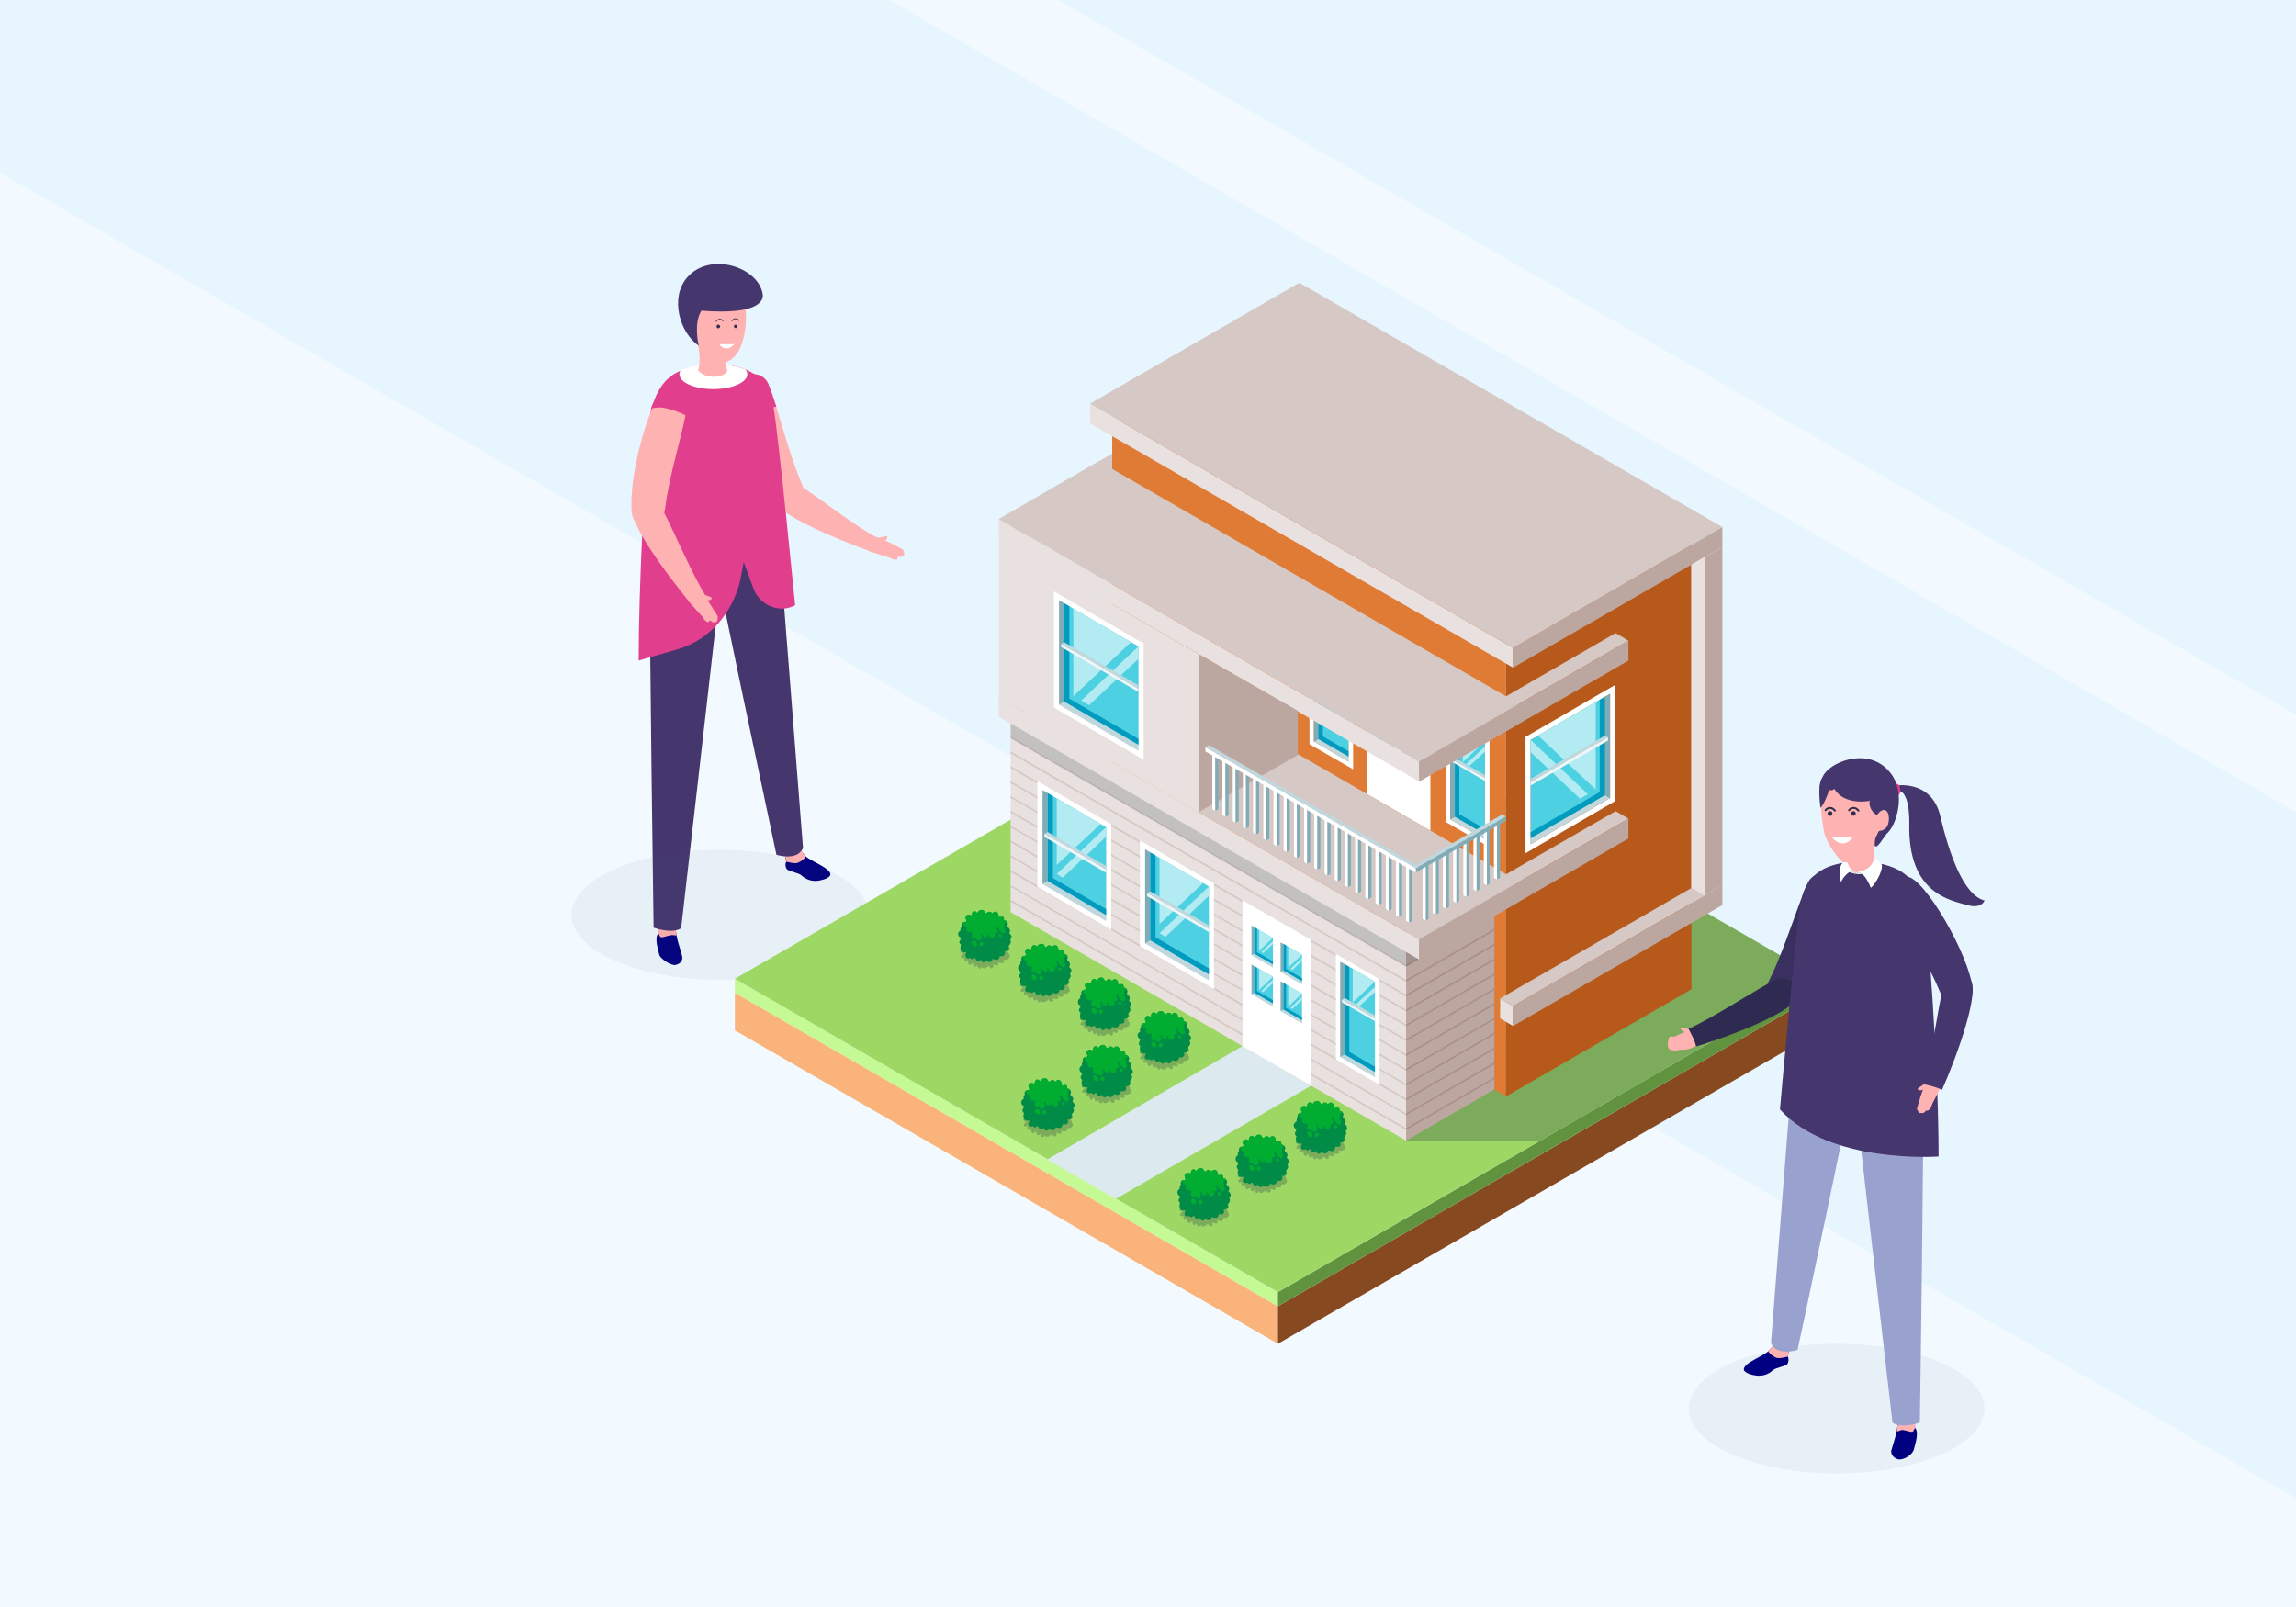 <?xml version="1.0" encoding="utf-8"?>
<!-- Generator: Adobe Illustrator 28.1.0, SVG Export Plug-In . SVG Version: 6.00 Build 0)  -->
<svg version="1.1" xmlns="http://www.w3.org/2000/svg" xmlns:xlink="http://www.w3.org/1999/xlink" x="0px" y="0px"
	 viewBox="0 0 1200 840" enable-background="new 0 0 1200 840" xml:space="preserve">
<g id="artwork">
	<rect fill="#F3FAFF" width="1200" height="840"/>
	<polygon fill="#E7F5FF" points="1200,424.4 1200,783.2 0,90.3 0,0 464.9,0 	"/>
	<polygon fill="#E7F5FF" points="1200,0 1200,373.6 552.9,0 	"/>
	<ellipse fill="#415984" fill-opacity="0.06" cx="959.9" cy="736.3" rx="77.3" ry="33.9"/>
	<path fill="#FFB2B2" d="M468.3,285.3c-2.1-1.2-4.3-2.2-6.6-3.1c-1.6-0.7-3.3-1.3-5.1-1.6h-0.3l-1-0.2l-1-0.2
		c0.1,0.6,0.2,1.2,0.2,1.8c0.2,2,0.1,4-0.4,6c2.8,1.1,10.4,3.3,10.6,3.4c3.3,1.8,4.7,1.2,4.4,0.1s2.6,0.2,2.6-0.8
		c0.4-0.2,0.7-0.5,1-0.9c-0.1-0.8-0.4-1.6-0.7-2.4C471.4,286.8,469.1,285.8,468.3,285.3z"/>
	<path fill="#FFB2B2" d="M403.6,259.7c-0.5,8.1,33.4,22,52.3,28.9c0.5-2.6,1.6-5.1,3-7.3c-14.9-7.9-33.5-23.7-43.8-29.1
		C412.1,250.6,404.2,250.7,403.6,259.7z"/>
	<path fill="#010080" d="M353.8,490.1c-0.4-1.9-0.6-3.8-0.8-5.7l-8.9,0.4v3.1c-2.3,2.2,0.1,9.3,0.5,11.2s6.1,5.8,8.4,5.3
		s4.1-2,3.5-4.7S354.5,493.3,353.8,490.1z"/>
	<path fill="#FFB2B2" d="M344.1,484.8v3.1c0.3,0.6,0.6,1.2,1,1.8c0.8,0.7,3-0.4,5.2-0.8s3,0.4,3.3,0c-0.3-1.5-0.5-3-0.6-4.5
		L344.1,484.8z"/>
	<path fill="#010080" d="M421.2,447.7l-2.8-3.2l-8.2,2.2c0,0,0.3,1.8,0.7,3.7c-0.6,1.3-0.5,2.7,0.3,3.9c0.8,1.1,6.2,1.9,7.7,3.3
		c2,1.9,4.7,2.9,7.4,2.9c3.5-0.2,7.7-1.7,7.7-3.4C434,453.7,423.7,450.1,421.2,447.7z"/>
	<path fill="#FFB2B2" d="M410.2,446.7c0,0,0.3,1.8,0.7,3.7c0,0,4.6,1.3,6.1,0.6c1.7-0.7,3.1-1.8,4.2-3.3c-1-1-1.9-2.2-2.6-3.5
		L410.2,446.7z"/>
	<path fill="#45366D" d="M371.5,281.8L371.5,281.8c0.8,7.3,34.3,165,34.3,165s10.9,3.5,13.9-3.5c0,0-13.1-168.4-13.5-171.6
		C404.2,275,376.2,283.7,371.5,281.8z"/>
	<path fill="#45366D" d="M339.8,314c-0.5,7.3,1.8,170.9,1.8,170.9s9.6,3.5,14.4,0.3c0,0,19.2-167.5,19.5-170.7
		C372.9,317.1,344,317.2,339.8,314z"/>
	<path fill="#FFB2B2" d="M410.6,267.2c-0.8-0.3-1.6-0.7-2.4-1.1c-0.7-0.4-1.4-0.9-1.9-1.5l-0.7-0.9l-0.2-0.2l-1.2-1.6l0,0
		c-10.2-14.8-20.8-52-17.3-61.5c0.2-0.6,0.5-1.1,0.9-1.5c0.8-0.8,1.7-1.5,2.6-2.1s2-1,3.1-1.1h0.7c3.1,0.1,5.9,1.9,7.2,4.7
		c1.4,3.2,2.8,7.5,4.4,12.5c3.7,12.1,8.1,27.9,12.8,38.9c0.5,1.1,1,2.3,1.3,3.5C423.7,266.8,416.2,268.9,410.6,267.2z"/>
	<path fill="#E13F8E" d="M415.6,316.4c-1.8,0.9-3.7,1.5-5.7,1.7c-7.2,0.5-13.9-4-16.2-10.8l-5-13.5l-1.1,6c-1.2,7.5-4.1,14.7-8.3,21
		c-1.6,2.3-3.3,4.5-5.3,6.5c-5.5,5.8-12.5,10-20.2,12.2l-13.9,4l-6.1,1.8l0,0c0-19.5,0.8-43.2,1.8-65.1c0.1-1.4,0.1-2.8,0.2-4.1
		c0.3-5.7,0.6-11.2,0.9-16.5c1.2-21.1,2.5-38.1,3.4-44.1c0-0.7,0.2-1.4,0.4-2l0,0c0.2-0.7,0.4-1.5,0.7-2.2
		c3.2-9.6,7.9-14.8,14.5-17.5l0.7-0.4c2.9-1.1,6-1.9,9.1-2.4c2.2-0.3,4.4-0.5,6.6-0.5h2.5l4.6,0.2c2.4,0.2,4.8,0.6,7.2,1.3l3.2,1.1
		c1.5,0.6,2.9,1.4,4.3,2.2l0.3,0.2c7.3,4.9,9.2,12.2,10.1,17.3c0,0.2,0.1,0.4,0.1,0.6c1,6.1,2.7,21.4,4.6,38.4
		c0.5,5,1.1,10.2,1.6,15.4c0,0.2,0,0.5,0.1,0.7C413.2,292.8,415.6,316.4,415.6,316.4z"/>
	<path fill="#FFFFFE" d="M374.6,190.5c-6.4-0.4-12.7,0.6-18.7,2.8c-0.5,0.7-0.8,1.5-0.8,2.3c0,4.3,7.9,7.8,17.7,7.8
		s17.8-3.5,17.8-7.8c0-0.9-0.4-1.8-1-2.5C384.8,191.3,379.7,190.4,374.6,190.5z"/>
	<path fill="#FFB2B2" d="M379.3,182.4c-2.9,0.5-14.1-3.8-15.2-4.3c1.9,4.1,1.9,13.6,0.7,15.3c3.9,5.6,14.9,3.7,15.4,0.2
		C378,190,379.3,183,379.3,182.4z"/>
	<path fill="#FFB2B2" d="M373.8,154.9c-7.5,1-11.5,7.9-10.5,15.2c0.1,0.1,1.1,7.7,1.1,7.7c0.8,5.5,10.6,13.1,15.3,11.4
		c11.1-4.1,10.6-25.4,9.9-27.7C387.6,155,380.7,153.9,373.8,154.9z"/>
	<path fill="#45366D" d="M359,145.2c-9,10.6-3.7,28.8,6.2,35.5c0,0-2.9-11.5,1.4-18.3c30.6,2.4,32.6-5.6,32-8.8
		C396.2,139.4,370.8,131.3,359,145.2z"/>
	<path fill="#FFB2B2" d="M462,280.5c-1.5,0.4-3,0.6-4.6,0.6c1.7,0.3,1.4,1.3,3.1,1.9s3.5-1.5,3.3-2.2S462.8,280.2,462,280.5z"/>
	<path fill="#FFB2B2" d="M370.6,311.8c-1.5-0.5-2.9-1.2-4.2-2.1c1.3,1.2,0.4,1.9,1.5,3.3s3.8,0.7,4,0S371.4,312,370.6,311.8z"/>
	<path fill="#FFB2B2" d="M373.1,318.9c-1.2-2.1-2.6-4.1-4-6.1c-1.1-1.4-2.3-2.7-3.6-4c-0.1,0-0.1-0.1-0.2-0.2l-0.8-0.7l-0.7-0.6
		l-0.7,1.6c-0.8,1.8-2,3.5-3.5,4.9c1.8,2.5,7.3,8.2,7.4,8.4c1.9,3.3,3.4,3.4,3.7,2.4s2.1,1.5,2.6,0.6c0.5,0,1-0.1,1.4-0.3
		c0.3-0.8,0.4-1.6,0.5-2.4C375.1,321.8,373.6,319.8,373.1,318.9z"/>
	<path fill="#FFB2B2" d="M359.3,211.6c-0.2,1.6-0.6,3.5-1,5.5c-2.6,12.8-8.7,33-10.5,47.4c-2.7,20.5-16.1,11.3-17.3,4.9
		c-2.3-12.6,3.8-41.1,10.6-56.2c2.4-5.4,4.9-9.1,7.2-9.8C357,200.8,359.8,208.2,359.3,211.6z"/>
	<path fill="#FFB2B2" d="M330.7,263.8c-4.5,6.6,17.5,36,30.2,51.6c1.8-1.7,4-2.7,7.5-4.6c-8.7-14.4-17.9-37.7-24-47.6
		C342.7,260.3,335.8,256.3,330.7,263.8z"/>
	<path fill="#E13F8E" d="M360.3,211.8l-1.1,6c-1.6-1.4-5.3-2.6-6.3-3c-3.1-1.1-6.8-2.2-10.1-1.7l-2.7,0.4c2.7-6,5.5-10.1,8-10.8
		C357.7,199.9,360.8,208,360.3,211.8z"/>
	<path fill="none" stroke="#312E4E" stroke-width="0.44" stroke-linecap="round" stroke-miterlimit="10" d="M377.9,167.8
		c-0.4-0.6-1-0.9-1.7-0.9c-0.8,0-1.5,0.4-1.9,1.1"/>
	<path fill="#312E4E" d="M376.4,170.6c0,0.5-0.5,1-1,1s-0.9-0.4-0.9-0.9v-0.1c0-0.5,0.4-0.9,0.9-0.9
		C375.9,169.7,376.3,170.1,376.4,170.6z"/>
	<path fill="none" stroke="#312E4E" stroke-width="0.44" stroke-linecap="round" stroke-miterlimit="10" d="M386.2,167.5
		c-0.4-0.6-1.1-0.9-1.8-0.9c-0.7,0-1.4,0.5-1.8,1.1"/>
	<path fill="#312E4E" d="M385.4,170.6c0,0.5-0.4,0.9-0.9,0.9s-0.9-0.4-0.9-0.9s0.4-0.9,0.9-0.9l0,0
		C385,169.7,385.4,170.1,385.4,170.6z"/>
	<path fill="#FFFFFF" d="M375.9,179.9h7.9C383.8,179.9,379.6,185,375.9,179.9z"/>
	<path fill="#E13F8E" d="M405.8,212.7c-0.5-0.1-1,0-1.5,0.1c-0.6,0.2-1.3,0.1-1.9-0.1c-1.3-0.4-2.2-1.8-2.9-2.9
		c-1.7-2.7-2.5-5.8-4.1-8.5s-3.3-4.2-1.9-5.7h0.1l0.3-0.2l0.3,0.2c3.1,0.1,5.9,1.9,7.2,4.7C402.8,203.4,404.2,207.7,405.8,212.7z"/>
	<ellipse fill="#415984" fill-opacity="0.06" cx="376.4" cy="478.2" rx="77.7" ry="34"/>
	<polygon fill="#FAB37A" points="667.9,702.4 384.1,538.6 384.1,518.9 667.9,682.8 	"/>
	<polygon fill="#87491F" points="667.9,702.4 667.9,682.8 951.6,519 951.6,538.6 	"/>
	<polygon fill="#C5F993" points="667.9,682.8 384.1,518.9 384.1,511.6 667.9,675.4 	"/>
	<polygon fill="#61933F" points="667.9,682.8 667.9,675.4 951.6,511.6 951.6,519 	"/>
	<polygon fill="#9DD864" points="667.9,675.4 384.1,511.6 667.9,347.8 951.6,511.6 	"/>
	<polygon opacity="0.3" fill="#2E4149" enable-background="new    " points="734.9,596.2 805.1,596.2 951.6,511.6 892.5,477.5 
		790.8,536.3 	"/>
	<polygon fill="#DCEAEF" points="583.1,626.7 547.3,606.1 650.1,546.4 686,567.1 	"/>
	<polygon fill="#E8E1DF" points="522.1,364.4 522.1,374.7 528.9,378.7 528.9,368.3 	"/>
	<polygon fill="#D6C8C4" points="631.5,301.1 522.1,364.3 528.9,368.3 638.3,305.1 	"/>
	<polygon fill="#BCA7A0" points="528.9,368.3 528.9,378.7 638.3,315.5 638.3,305.1 	"/>
	<polygon fill="#E8E1DF" points="522.1,271.3 522.1,281.6 528.9,285.7 528.9,275.3 	"/>
	<polygon fill="#D6C8C4" points="631.5,208.1 522.1,271.3 528.9,275.3 638.3,212.1 	"/>
	<polygon fill="#BCA7A0" points="528.9,275.3 528.9,285.7 638.3,222.4 638.3,212.1 	"/>
	<polygon fill="#E07B36" points="581.3,222 581.2,454.2 787.1,573.1 787.1,340.9 	"/>
	<polygon fill="#C66524" points="678.2,166 581.2,222 787.1,340.9 884,284.8 	"/>
	<polygon fill="#B7591A" points="787.1,340.9 787.1,573.1 884,517.1 884,284.8 	"/>
	<path fill="#FFFFFF" d="M758,377.1l18.1,10.5v51.2L758,428.3V377.1 M755.7,373v56.7l22.8,13.1v-56.6L755.7,373z"/>
	<polygon fill="#BFD7DD" points="758,428.3 776.1,438.8 776.1,436 760.4,426.9 	"/>
	<polygon fill="#80ACB7" points="758,377.1 758,428.3 760.4,426.9 760.4,378.5 	"/>
	<polygon fill="#4DD0E1" points="760.4,378.5 760.4,426.9 776.1,436 776.1,387.6 	"/>
	<polygon fill="#B2EBF2" points="764.5,398.4 764.5,380.8 776.1,387.6 	"/>
	<polygon fill="#B2EBF2" points="776.1,390.2 766.2,399.4 768,400.4 776.1,392.9 	"/>
	<polygon fill="#009BBF" points="762.7,425.6 762.7,379.8 760.4,378.5 760.4,426.9 776.1,436 776.1,433.3 	"/>
	<polygon fill="#BFD7DD" points="776.1,405.2 760.4,396.1 759,396.9 776.1,406.8 	"/>
	<polygon fill="#F0F5F7" points="776.1,406.8 759,396.9 759,398.3 776.1,408.2 	"/>
	<path fill="#FFFFFF" d="M686.7,336.4l18.1,10.5v51.2l-18.1-10.5V336.4 M684.4,332.4V389l22.8,13.1v-56.6L684.4,332.4z"/>
	<polygon fill="#BFD7DD" points="686.7,387.6 704.8,398.1 704.8,395.4 689.1,386.3 	"/>
	<polygon fill="#80ACB7" points="686.7,336.4 686.7,387.6 689.1,386.3 689.1,337.8 	"/>
	<polygon fill="#4DD0E1" points="689.1,337.8 689.1,386.3 704.8,395.4 704.8,346.9 	"/>
	<polygon fill="#B2EBF2" points="693.2,357.8 693.2,340.2 704.8,346.9 	"/>
	<polygon fill="#B2EBF2" points="704.8,349.5 694.9,358.8 696.6,359.8 704.8,352.2 	"/>
	<polygon fill="#009BBF" points="691.4,384.9 691.4,339.1 689.1,337.8 689.1,386.3 704.8,395.4 704.8,392.7 	"/>
	<polygon fill="#BFD7DD" points="704.8,364.5 689.1,355.4 687.7,356.2 704.8,366.1 	"/>
	<polygon fill="#F0F5F7" points="704.8,366.1 687.7,356.2 687.7,357.6 704.8,367.5 	"/>
	<polygon fill="#FFFFFF" points="714.6,346.1 714.6,415.1 747.6,434.2 747.6,365.2 	"/>
	<polygon fill="#BFD7DD" points="718.9,372.7 729.2,378.7 729.2,377.1 720.2,371.9 	"/>
	<polygon fill="#80ACB7" points="718.9,358.4 718.9,372.7 720.2,371.9 720.2,359.1 	"/>
	<polygon fill="#4DD0E1" points="720.2,359.1 720.2,371.9 729.2,377.1 729.2,364.3 	"/>
	<polygon fill="#B2EBF2" points="722.6,370.6 722.6,360.5 729.2,364.3 	"/>
	<polygon fill="#B2EBF2" points="729.2,365.8 723.6,371.1 724.6,371.7 729.2,367.4 	"/>
	<polygon fill="#009BBF" points="721.6,371.2 721.6,359.9 720.2,359.1 720.2,371.9 729.2,377.1 729.2,375.6 	"/>
	<polygon fill="#BFD7DD" points="732.9,380.8 743.3,386.8 743.3,385.2 734.3,380.1 	"/>
	<polygon fill="#80ACB7" points="732.9,366.5 732.9,380.8 734.3,380.1 734.3,367.2 	"/>
	<polygon fill="#4DD0E1" points="734.3,367.2 734.3,380.1 743.3,385.2 743.3,372.4 	"/>
	<polygon fill="#B2EBF2" points="736.6,378.7 736.6,368.6 743.3,372.4 	"/>
	<polygon fill="#B2EBF2" points="743.3,373.9 737.6,379.2 738.6,379.8 743.3,375.5 	"/>
	<polygon fill="#009BBF" points="735.6,379.3 735.6,368 734.3,367.2 734.3,380.1 743.3,385.2 743.3,383.7 	"/>
	<polygon fill="#BFD7DD" points="718.9,391.5 729.2,397.5 729.2,395.9 720.2,390.7 	"/>
	<polygon fill="#80ACB7" points="718.9,377.1 718.9,391.5 720.2,390.7 720.2,377.9 	"/>
	<polygon fill="#4DD0E1" points="720.2,377.9 720.2,390.7 729.2,395.9 729.2,383.1 	"/>
	<polygon fill="#B2EBF2" points="722.6,389.3 722.6,379.3 729.2,383.1 	"/>
	<polygon fill="#B2EBF2" points="729.2,384.6 723.6,389.9 724.6,390.5 729.2,386.2 	"/>
	<polygon fill="#009BBF" points="721.6,389.9 721.6,378.7 720.2,377.9 720.2,390.7 729.2,395.9 729.2,394.4 	"/>
	<polygon fill="#BFD7DD" points="732.9,399.6 743.3,405.6 743.3,404 734.3,398.8 	"/>
	<polygon fill="#80ACB7" points="732.9,385.2 732.9,399.6 734.3,398.8 734.3,386 	"/>
	<polygon fill="#4DD0E1" points="734.3,386 734.3,398.8 743.3,404 743.3,391.2 	"/>
	<polygon fill="#B2EBF2" points="736.6,397.4 736.6,387.4 743.3,391.2 	"/>
	<polygon fill="#B2EBF2" points="743.3,392.7 737.6,398 738.6,398.6 743.3,394.3 	"/>
	<polygon fill="#009BBF" points="735.6,398.1 735.6,386.8 734.3,386 734.3,398.8 743.3,404 743.3,402.5 	"/>
	<polygon fill="#E8E1DF" points="569.7,211 569.7,221.3 790.8,349 790.8,338.7 	"/>
	<polygon fill="#D6C8C4" points="679.1,147.8 569.7,211 790.8,338.7 900.2,275.5 	"/>
	<polygon fill="#BCA7A0" points="790.8,338.7 790.8,349 900.2,285.8 900.2,275.5 	"/>
	<polygon fill="#E8E1DF" points="522.1,271.3 522.1,281.6 741.7,408.5 741.7,398.1 	"/>
	<polygon fill="#D6C8C4" points="574.3,241.1 522.1,271.3 741.7,398.1 793.9,367.9 	"/>
	<polygon fill="#BCA7A0" points="741.7,398.1 741.7,408.5 793.9,378.3 793.9,367.9 	"/>
	<polygon fill="#E8E1DF" points="528.2,371.1 528.2,476.8 734.9,596.2 734.9,490.5 	"/>
	<polygon fill="#BCA7A0" points="734.9,490.5 734.9,596.2 781,569.5 781,463.8 	"/>
	<polygon fill="#D6C8C4" points="528.2,448 734.9,567.4 734.9,566.5 528.2,447.1 	"/>
	<polygon fill="#AA8F88" points="734.9,567.4 781,540.8 781,539.8 734.9,566.5 	"/>
	<polygon fill="#D6C8C4" points="528.2,440.3 734.9,559.7 734.9,558.7 528.2,439.3 	"/>
	<polygon fill="#AA8F88" points="734.9,559.7 781,533 781,532.1 734.9,558.7 	"/>
	<polygon fill="#D6C8C4" points="528.2,432.5 734.9,551.9 734.9,551 528.2,431.6 	"/>
	<polygon fill="#AA8F88" points="734.9,551.9 781,525.3 781,524.3 734.9,551 	"/>
	<polygon fill="#D6C8C4" points="528.2,471.3 734.9,590.7 734.9,589.7 528.2,470.3 	"/>
	<polygon fill="#AA8F88" points="734.9,590.7 781,564 781,563.1 734.9,589.7 	"/>
	<polygon fill="#D6C8C4" points="528.2,463.5 734.9,582.9 734.9,582 528.2,462.6 	"/>
	<polygon fill="#AA8F88" points="734.9,582.9 781,556.3 781,555.3 734.9,582 	"/>
	<polygon fill="#D6C8C4" points="528.2,455.8 734.9,575.2 734.9,574.2 528.2,454.8 	"/>
	<polygon fill="#AA8F88" points="734.9,575.2 781,548.5 781,547.6 734.9,574.2 	"/>
	<polygon fill="#D6C8C4" points="528.2,424.8 734.9,544.2 734.9,543.2 528.2,423.8 	"/>
	<polygon fill="#AA8F88" points="734.9,544.2 781,517.5 781,516.6 734.9,543.2 	"/>
	<polygon fill="#D6C8C4" points="528.2,417 734.9,536.4 734.9,535.5 528.2,416.1 	"/>
	<polygon fill="#AA8F88" points="734.9,536.4 781,509.8 781,508.8 734.9,535.5 	"/>
	<polygon fill="#D6C8C4" points="528.2,409.3 734.9,528.7 734.9,527.7 528.2,408.3 	"/>
	<polygon fill="#AA8F88" points="734.9,528.7 781,502 781,501 734.9,527.7 	"/>
	<polygon fill="#D6C8C4" points="528.2,401.5 734.9,520.9 734.9,519.9 528.2,400.5 	"/>
	<polygon fill="#AA8F88" points="734.9,520.9 781,494.3 781,493.3 734.9,519.9 	"/>
	<polygon fill="#D6C8C4" points="528.2,393.8 734.9,513.2 734.9,512.2 528.2,392.8 	"/>
	<polygon fill="#AA8F88" points="734.9,513.2 781,486.5 781,485.5 734.9,512.2 	"/>
	<polygon fill="#D6C8C4" points="528.2,386 734.9,505.4 734.9,504.4 528.2,385 	"/>
	<polygon fill="#AA8F88" points="734.9,505.4 781,478.7 781,477.8 734.9,504.4 	"/>
	<polygon opacity="0.2" fill="#2E4149" enable-background="new    " points="528.2,371.1 528.2,476.8 528.2,476.8 528.2,385.6 
		734.9,505 734.9,490.5 	"/>
	<polygon opacity="0.2" fill="#2E4149" enable-background="new    " points="734.9,490.5 734.9,505 781,478.4 781,463.8 	"/>
	<polygon fill="#E8E1DF" points="784.1,522 784,532.3 790.8,536.3 790.8,525.9 	"/>
	<polygon fill="#D6C8C4" points="893.5,458.7 784,521.9 790.8,525.9 900.2,462.7 	"/>
	<polygon fill="#BCA7A0" points="790.8,525.9 790.8,536.3 900.2,473.1 900.2,462.7 	"/>
	<polygon fill="#E8E1DF" points="735,394.2 734.9,404.5 741.7,408.5 741.7,398.1 	"/>
	<polygon fill="#D6C8C4" points="844.4,330.9 734.9,394.1 741.7,398.1 851.1,334.9 	"/>
	<polygon fill="#BCA7A0" points="741.7,398.1 741.7,408.5 851.1,345.3 851.1,334.9 	"/>
	<polygon fill="#E8E1DF" points="522.1,364.3 522.1,374.6 741.7,501.5 741.7,491.1 	"/>
	<polygon fill="#D6C8C4" points="574.3,334.1 522.1,364.3 741.7,491.1 793.9,460.9 	"/>
	<polygon fill="#BCA7A0" points="678.3,371.5 626.4,341.9 626.4,424.6 678.3,394.6 	"/>
	<polygon fill="#BCA7A0" points="741.7,491.1 741.7,501.5 793.9,471.3 793.9,460.9 	"/>
	<polygon fill="#E8E1DF" points="735,487.2 734.9,497.5 741.7,501.5 741.7,491.1 	"/>
	<polygon fill="#D6C8C4" points="844.4,424 734.9,487.1 741.7,491.1 851.1,427.9 	"/>
	<polygon fill="#BCA7A0" points="741.7,491.1 741.7,501.5 851.1,438.3 851.1,427.9 	"/>
	<polygon fill="#BCA7A0" points="900.2,285.8 900.2,462.7 890.9,468.1 890.9,291.2 	"/>
	<polygon fill="#E8E1DF" points="890.9,291.2 890.9,468.1 884,464.1 884,295.2 	"/>
	<path fill="#FFFFFF" d="M841.5,362.7v54.4L800,441.3v-54.5L841.5,362.7 M844.2,358l-46.9,27.2V446l46.9-27.3V358L844.2,358z"/>
	<polygon fill="#BFD7DD" points="841.5,417.1 800,441.3 800,438.1 838.8,415.6 	"/>
	<polygon fill="#80ACB7" points="841.5,362.7 841.5,417.1 838.8,415.6 838.8,364.2 	"/>
	<polygon fill="#4DD0E1" points="838.8,364.2 838.8,415.6 800,438.1 800,386.8 	"/>
	<polygon fill="#B2EBF2" points="834,412.7 834,367 803.9,384.5 	"/>
	<polygon fill="#B2EBF2" points="800,386.8 829.9,415.1 825.8,417.5 800,393.2 	"/>
	<polygon fill="#009BBF" points="836.1,414 836.1,365.8 838.8,364.2 838.8,415.6 800,438.1 800,435 	"/>
	<polygon fill="#BFD7DD" points="800,407.1 838.8,384.5 840.4,385.4 800,408.9 	"/>
	<polygon fill="#F0F5F7" points="800,408.9 840.4,385.4 840.4,387.1 800,410.6 	"/>
	<polygon fill="#E8E1DF" points="626.4,424.6 522.1,364.4 522.1,281.6 626.4,341.9 	"/>
	<polygon fill="#80ACB7" points="746.6,450 746.6,480.3 745.1,481.2 745.1,451 	"/>
	<polyline fill="#FFFFFF" points="745.1,451 743.5,450 743.5,480.3 745.1,481.2 745.1,451 	"/>
	<polygon fill="#80ACB7" points="752,447 752,477.2 750.4,478.1 750.4,447.9 	"/>
	<polyline fill="#FFFFFF" points="750.4,447.9 748.8,447 748.8,477.2 750.4,478.1 750.4,447.9 	"/>
	<polygon fill="#80ACB7" points="757.3,443.9 757.3,474.1 755.7,475 755.7,444.8 	"/>
	<polyline fill="#FFFFFF" points="755.7,444.8 754.1,443.9 754.1,474.1 755.7,475 755.7,444.8 	"/>
	<polygon fill="#80ACB7" points="762.6,440.8 762.6,471.1 761.1,472 761.1,441.8 	"/>
	<polyline fill="#FFFFFF" points="761.1,441.8 759.5,440.8 759.5,471.1 761.1,472 761.1,441.8 	"/>
	<polygon fill="#80ACB7" points="768,437.8 768,468 766.4,468.9 766.4,438.7 	"/>
	<polyline fill="#FFFFFF" points="766.4,438.7 764.8,437.8 764.8,468 766.4,468.9 766.4,438.7 	"/>
	<polygon fill="#80ACB7" points="773.3,434.7 773.3,464.9 771.7,465.8 771.7,435.6 	"/>
	<polyline fill="#FFFFFF" points="771.7,435.6 770.1,434.7 770.1,464.9 771.7,465.8 771.7,435.6 	"/>
	<polygon fill="#80ACB7" points="778.6,431.6 778.6,461.8 777.1,462.8 777.1,432.5 	"/>
	<polyline fill="#FFFFFF" points="777.1,432.5 775.5,431.6 775.5,461.8 777.1,462.8 777.1,432.5 	"/>
	<polygon fill="#80ACB7" points="784,428.6 784,458.8 782.4,459.7 782.4,429.5 	"/>
	<polyline fill="#FFFFFF" points="782.4,429.5 780.8,428.6 780.8,458.8 782.4,459.7 782.4,429.5 	"/>
	<polygon fill="#BFD7DD" points="785.2,425.7 739.9,451.8 741.7,452.9 787.1,426.8 	"/>
	<polygon fill="#80ACB7" points="787.1,426.8 739.9,453.9 739.9,456.1 787.1,429 	"/>
	<polygon fill="#FFFFFF" points="734.9,451.1 734.9,481.3 736.5,482.3 736.5,452 	"/>
	<polyline fill="#80ACB7" points="736.5,452 738.1,451.1 738.1,481.3 736.5,482.3 736.5,452 	"/>
	<polygon fill="#FFFFFF" points="729.6,448 729.6,478.3 731.2,479.2 731.2,449 	"/>
	<polyline fill="#80ACB7" points="731.2,449 732.8,448 732.8,478.3 731.2,479.2 731.2,449 	"/>
	<polygon fill="#FFFFFF" points="724.3,445 724.3,475.2 725.8,476.1 725.8,445.9 	"/>
	<polyline fill="#80ACB7" points="725.8,445.9 727.4,445 727.4,475.2 725.8,476.1 725.8,445.9 	"/>
	<polygon fill="#FFFFFF" points="718.9,441.9 718.9,472.1 720.5,473 720.5,442.8 	"/>
	<polyline fill="#80ACB7" points="720.5,442.8 722.1,441.9 722.1,472.1 720.5,473 720.5,442.8 	"/>
	<polygon fill="#FFFFFF" points="713.6,438.8 713.6,469.1 715.2,470 715.2,439.8 	"/>
	<polyline fill="#80ACB7" points="715.2,439.8 716.8,438.8 716.8,469.1 715.2,470 715.2,439.8 	"/>
	<polygon fill="#FFFFFF" points="708.3,435.8 708.3,466 709.8,466.9 709.8,436.7 	"/>
	<polyline fill="#80ACB7" points="709.8,436.7 711.4,435.8 711.4,466 709.8,466.9 709.8,436.7 	"/>
	<polygon fill="#FFFFFF" points="702.9,432.7 702.9,462.9 704.5,463.8 704.5,433.6 	"/>
	<polyline fill="#80ACB7" points="704.5,433.6 706.1,432.7 706.1,462.9 704.5,463.8 704.5,433.6 	"/>
	<polygon fill="#FFFFFF" points="697.6,429.6 697.6,459.8 699.2,460.8 699.2,430.5 	"/>
	<polyline fill="#80ACB7" points="699.2,430.5 700.8,429.6 700.8,459.8 699.2,460.8 699.2,430.5 	"/>
	<polygon fill="#FFFFFF" points="692.3,426.6 692.3,456.8 693.8,457.7 693.8,427.5 	"/>
	<polyline fill="#80ACB7" points="693.8,427.5 695.4,426.6 695.4,456.8 693.8,457.7 693.8,427.5 	"/>
	<polygon fill="#FFFFFF" points="686.9,423.5 686.9,453.7 688.5,454.6 688.5,424.4 	"/>
	<polyline fill="#80ACB7" points="688.5,424.4 690.1,423.5 690.1,453.7 688.5,454.6 688.5,424.4 	"/>
	<polygon fill="#FFFFFF" points="681.6,420.4 681.6,450.6 683.2,451.6 683.2,421.3 	"/>
	<polyline fill="#80ACB7" points="683.2,421.3 684.8,420.4 684.8,450.6 683.2,451.6 683.2,421.3 	"/>
	<polygon fill="#FFFFFF" points="676.3,417.3 676.3,447.6 677.8,448.5 677.8,418.3 	"/>
	<polyline fill="#80ACB7" points="677.8,418.3 679.4,417.3 679.4,447.6 677.8,448.5 677.8,418.3 	"/>
	<polygon fill="#FFFFFF" points="670.9,414.3 670.9,444.5 672.5,445.4 672.5,415.2 	"/>
	<polyline fill="#80ACB7" points="672.5,415.2 674.1,414.3 674.1,444.5 672.5,445.4 672.5,415.2 	"/>
	<polygon fill="#FFFFFF" points="665.6,411.2 665.6,441.4 667.2,442.3 667.2,412.1 	"/>
	<polyline fill="#80ACB7" points="667.2,412.1 668.8,411.2 668.8,441.4 667.2,442.3 667.2,412.1 	"/>
	<polygon fill="#FFFFFF" points="660.3,408.1 660.3,438.4 661.8,439.3 661.8,409.1 	"/>
	<polyline fill="#80ACB7" points="661.8,409.1 663.4,408.1 663.4,438.4 661.8,439.3 661.8,409.1 	"/>
	<polygon fill="#FFFFFF" points="654.9,405.1 654.9,435.3 656.5,436.2 656.5,406 	"/>
	<polyline fill="#80ACB7" points="656.5,406 658.1,405.1 658.1,435.3 656.5,436.2 656.5,406 	"/>
	<polygon fill="#FFFFFF" points="649.6,402 649.6,432.2 651.2,433.1 651.2,402.9 	"/>
	<polyline fill="#80ACB7" points="651.2,402.9 652.8,402 652.8,432.2 651.2,433.1 651.2,402.9 	"/>
	<polygon fill="#FFFFFF" points="644.3,398.9 644.3,429.1 645.8,430.1 645.8,399.8 	"/>
	<polyline fill="#80ACB7" points="645.8,399.8 647.4,398.9 647.4,429.1 645.8,430.1 645.8,399.8 	"/>
	<polygon fill="#FFFFFF" points="638.9,395.9 638.9,426.1 640.5,427 640.5,396.8 	"/>
	<polyline fill="#80ACB7" points="640.5,396.8 642.1,395.9 642.1,426.1 640.5,427 640.5,396.8 	"/>
	<polygon fill="#FFFFFF" points="633.6,392.8 633.6,423 635.2,423.9 635.2,393.7 	"/>
	<polyline fill="#80ACB7" points="635.2,393.7 636.8,392.8 636.8,423 635.2,423.9 635.2,393.7 	"/>
	<polygon fill="#BFD7DD" points="631.9,389.5 741.7,452.9 739.9,453.9 630,390.6 	"/>
	<polygon fill="#FFFFFF" points="630,390.6 739.9,453.9 739.9,456.1 630,392.8 	"/>
	<path fill="#FFFFFF" d="M553.5,313.8l41.5,24.1v54.5l-41.5-24.1V313.8 M550.8,309.1v60.7l46.9,27.3v-60.7L550.8,309.1L550.8,309.1z
		"/>
	<polygon fill="#BFD7DD" points="553.5,368.3 595,392.4 595,389.3 556.2,366.7 	"/>
	<polygon fill="#80ACB7" points="553.5,313.8 553.5,368.3 556.2,366.7 556.2,315.4 	"/>
	<polygon fill="#4DD0E1" points="556.2,315.4 556.2,366.7 595,389.3 595,337.9 	"/>
	<polygon fill="#B2EBF2" points="561,363.9 561,318.1 591.1,335.7 	"/>
	<polygon fill="#B2EBF2" points="595,337.9 565.1,366.2 569.2,368.6 595,344.4 	"/>
	<polygon fill="#009BBF" points="558.9,365.2 558.9,316.9 556.2,315.4 556.2,366.7 595,389.3 595,386.2 	"/>
	<polygon fill="#BFD7DD" points="595,358.2 556.2,335.7 554.6,336.6 595,360.1 	"/>
	<polygon fill="#F0F5F7" points="595,360.1 554.6,336.6 554.6,338.2 595,361.7 	"/>
	<path fill="#FFFFFF" d="M598.5,444l33.3,19.4v49l-33.3-19.3V444 M595.8,439.3v55.3l38.7,22.5v-55.3L595.8,439.3z"/>
	<polygon fill="#BFD7DD" points="598.5,493.1 631.8,512.4 631.8,509.3 601.2,491.5 	"/>
	<polygon fill="#80ACB7" points="598.5,444 598.5,493.1 601.2,491.5 601.2,445.6 	"/>
	<polygon fill="#4DD0E1" points="601.2,445.6 601.2,491.5 631.8,509.3 631.8,463.4 	"/>
	<polygon fill="#B2EBF2" points="606,483 606,448.3 628.8,461.6 	"/>
	<polygon fill="#B2EBF2" points="631.8,463.4 606,487.8 609.1,489.7 631.8,468.3 	"/>
	<polygon fill="#009BBF" points="603.9,489.9 603.9,447.1 601.2,445.6 601.2,491.5 631.8,509.3 631.8,506.2 	"/>
	<polygon fill="#BFD7DD" points="631.8,483.7 601.2,465.9 599.6,466.8 631.8,485.5 	"/>
	<polygon fill="#F0F5F7" points="631.8,485.5 599.6,466.8 599.6,468.5 631.8,487.2 	"/>
	<path fill="#FFFFFF" d="M544.9,413l33.2,19.4v49l-33.2-19.3V413 M542.2,408.3v55.3l38.6,22.5v-55.3L542.2,408.3z"/>
	<polygon fill="#BFD7DD" points="544.9,462.1 578.1,481.4 578.1,478.3 547.6,460.5 	"/>
	<polygon fill="#80ACB7" points="544.9,413 544.9,462.1 547.6,460.5 547.6,414.6 	"/>
	<polygon fill="#4DD0E1" points="547.6,414.6 547.6,460.5 578.1,478.3 578.1,432.4 	"/>
	<polygon fill="#B2EBF2" points="552.3,452.1 552.3,417.4 575.2,430.7 	"/>
	<polygon fill="#B2EBF2" points="578.1,432.4 552.3,456.8 555.4,458.8 578.1,437.3 	"/>
	<polygon fill="#009BBF" points="550.3,459 550.3,416.2 547.6,414.6 547.6,460.5 578.1,478.3 578.1,475.2 	"/>
	<polygon fill="#BFD7DD" points="578.1,452.7 547.6,434.9 545.9,435.8 578.1,454.5 	"/>
	<polygon fill="#F0F5F7" points="578.1,454.5 545.9,435.8 545.9,437.5 578.1,456.2 	"/>
	<polygon fill="#FFFFFF" points="649.4,470.5 649.4,546.8 685.2,567.4 685.2,491.2 	"/>
	<polygon fill="#BFD7DD" points="654.1,499.3 665.3,505.8 665.3,504.1 655.5,498.5 	"/>
	<polygon fill="#80ACB7" points="654.1,483.8 654.1,499.3 655.5,498.5 655.5,484.6 	"/>
	<polygon fill="#4DD0E1" points="655.5,484.6 655.5,498.5 665.3,504.1 665.3,490.3 	"/>
	<polygon fill="#B2EBF2" points="658.1,497 658.1,486.1 665.3,490.3 	"/>
	<polygon fill="#B2EBF2" points="665.3,491.9 659.2,497.6 660.2,498.2 665.3,493.5 	"/>
	<polygon fill="#009BBF" points="657,497.7 657,485.5 655.5,484.6 655.5,498.5 665.3,504.1 665.3,502.5 	"/>
	<polygon fill="#BFD7DD" points="669.3,508.1 680.5,514.6 680.5,512.9 670.8,507.3 	"/>
	<polygon fill="#80ACB7" points="669.3,492.6 669.3,508.1 670.8,507.3 670.8,493.4 	"/>
	<polygon fill="#4DD0E1" points="670.8,493.4 670.8,507.3 680.5,512.9 680.5,499 	"/>
	<polygon fill="#B2EBF2" points="673.3,505.8 673.3,494.9 680.5,499 	"/>
	<polygon fill="#B2EBF2" points="680.5,500.7 674.4,506.4 675.5,507 680.5,502.3 	"/>
	<polygon fill="#009BBF" points="672.2,506.5 672.2,494.2 670.8,493.4 670.8,507.3 680.5,512.9 680.5,511.3 	"/>
	<polygon fill="#BFD7DD" points="654.1,519.7 665.3,526.2 665.3,524.5 655.5,518.9 	"/>
	<polygon fill="#80ACB7" points="654.1,504.1 654.1,519.7 655.5,518.9 655.5,505 	"/>
	<polygon fill="#4DD0E1" points="655.5,505 655.5,518.9 665.3,524.5 665.3,510.6 	"/>
	<polygon fill="#B2EBF2" points="658.1,517.4 658.1,506.5 665.3,510.6 	"/>
	<polygon fill="#B2EBF2" points="665.3,512.2 659.2,518 660.2,518.6 665.3,513.9 	"/>
	<polygon fill="#009BBF" points="657,518 657,505.8 655.5,505 655.5,518.9 665.3,524.5 665.3,522.8 	"/>
	<polygon fill="#BFD7DD" points="669.3,528.5 680.5,535 680.5,533.3 670.8,527.7 	"/>
	<polygon fill="#80ACB7" points="669.3,512.9 669.3,528.5 670.8,527.7 670.8,513.8 	"/>
	<polygon fill="#4DD0E1" points="670.8,513.8 670.8,527.7 680.5,533.3 680.5,519.4 	"/>
	<polygon fill="#B2EBF2" points="673.3,526.2 673.3,515.2 680.5,519.4 	"/>
	<polygon fill="#B2EBF2" points="680.5,521 674.4,526.8 675.5,527.4 680.5,522.7 	"/>
	<polygon fill="#009BBF" points="672.2,526.8 672.2,514.6 670.8,513.8 670.8,527.7 680.5,533.3 680.5,531.6 	"/>
	<path fill="#FFFFFF" d="M700.5,502.7l18.1,10.4V563l-18.1-10.5V502.7 M698.2,498.6v55.3l22.8,13.2v-55.3L698.2,498.6L698.2,498.6z"
		/>
	<polygon fill="#BFD7DD" points="700.5,552.5 718.6,563 718.6,560.3 702.8,551.2 	"/>
	<polygon fill="#80ACB7" points="700.5,502.7 700.5,552.5 702.8,551.2 702.8,504 	"/>
	<polygon fill="#4DD0E1" points="702.8,504 702.8,551.2 718.6,560.3 718.6,513.1 	"/>
	<polygon fill="#B2EBF2" points="707,524 707,506.4 718.6,513.1 	"/>
	<polygon fill="#B2EBF2" points="718.6,515.8 708.7,525 710.4,526 718.6,518.5 	"/>
	<polygon fill="#009BBF" points="705.2,549.8 705.2,505.4 702.8,504 702.8,551.2 718.6,560.3 718.6,557.6 	"/>
	<polygon fill="#BFD7DD" points="718.6,530.8 702.8,521.6 701.4,522.5 718.6,532.4 	"/>
	<polygon fill="#F0F5F7" points="718.6,532.4 701.4,522.5 701.4,523.9 718.6,533.8 	"/>
	<path fill="#010080" d="M1000.8,743.3l-8.8-0.4c-0.2,1.9-0.4,3.9-0.8,5.8c-0.7,3.1-2.3,8-2.7,9.5s0.9,4,3.6,4.6s7.5-2.3,8.2-5.2
		s2.8-9,0.6-11.2L1000.8,743.3z"/>
	<path fill="#FFB2B2" d="M992,742.9c0,0-0.2,2.6-0.5,4.5s1.4-0.2,3.2,0.1s4.4,1.4,5.2,0.7l1-1.8c0-1.8-0.1-3.1-0.1-3.1L992,742.9z"
		/>
	<path fill="#010080" d="M926.9,703.3c-0.9,1.1-1.8,2.1-2.8,3.1c-2.4,2.4-12.7,6-12.7,9.4c0,1.7,4.2,3.2,7.7,3.3
		c2.7,0.1,5.4-0.9,7.4-2.8c1.5-1.4,6.9-2.2,7.6-3.2c0.8-1.2,0.9-2.7,0.3-4c0.4-1.9,0.7-3.7,0.7-3.7L926.9,703.3z"/>
	<path fill="#FFB2B2" d="M924.1,706.4c1.1,1.4,2.6,2.6,4.2,3.3c1.6,0.7,6.1-0.6,6.1-0.6c0.4-1.9,0.7-3.7,0.7-3.7l-8.4-2.5
		C926,704.2,925.2,705.4,924.1,706.4z"/>
	<path fill="#99A2CF" d="M1005.1,573.4c-4.1,3.2-32.8,3.1-35.4,0.5c0.2,3.2,19.4,169.8,19.4,169.8c4.7,3.2,14.2,0.1,14.3-0.2
		S1005.7,580.7,1005.1,573.4z"/>
	<path fill="#99A2CF" d="M939,531.3c-0.3,3.2-13.4,170.8-13.4,170.8c3,6.9,13.7,3.7,13.9,3.5s33.3-157,34.1-164.3
		C969,543.2,941.1,534.6,939,531.3z"/>
	<path fill="#FFB2B2" d="M878.4,537.7c-0.2,0.7,2.6,2.2,3.3,2.2s1.4-1.6,3.1-1.9c-1.6,0-3.1-0.2-4.6-0.6
		C879.4,537.1,878.7,536.6,878.4,537.7z"/>
	<path fill="#FFB2B2" d="M891,536.8h-1l-1,0.2h-0.3c-1.8,0.3-3.5,0.8-5.2,1.3c-2,0.7-6.4,2.6-6.7,2.8c-1.3,0.5-2.6,1.2-3.8,1.9
		c-0.3,0.7-0.6,1.5-0.8,2.3c0.2,0.4,0.6,0.8,1,1c-0.1,1,2.5,0.7,2.4,0.9s0.6,1.8,4.8,1.5s7.5-3.2,10.4-4.2c-0.5-2-0.5-4-0.2-6
		C890.7,537.9,890.9,537.3,891,536.8z"/>
	<path fill="#3A3060" d="M945.2,460.9c-5.2,10.6-12.4,35.1-19.9,50.2c-9.2,18.4,7,18.2,11.5,13.5c12.1-12.3,27.8-57.4,22-64.3
		S946.7,457.9,945.2,460.9z"/>
	<path fill="#2F2A51" d="M928.8,511.8c-10.5,4.9-31.1,19-46.3,26c1.9,3.5,3.5,6.8,4,9.2c19.2-5.8,53.4-19.1,53.3-27.1
		S931.9,510.4,928.8,511.8z"/>
	<path fill="#45366D" d="M989.1,453.3c-5.9-2.2-12.3-3.2-18.6-2.8c-5.1-0.1-10.1,0.8-14.9,2.6c-11.5,4.6-13.7,14.2-14.7,20.2
		c-2.7,16.5-10.6,106.6-10.6,106.6c25.8,28.8,82.9,24.6,82.9,24.6c0-49-5.8-124.7-7.6-131.1C1002.3,462,996.6,456.2,989.1,453.3z"/>
	<path fill="#FFB2B2" d="M965.9,442.4c-0.1,0.7,1.3,7.6-1,11.2c0.6,3.5,11.5,5.4,15.4-0.2c-1.3-1.7-1.2-11.1,0.6-15.3
		C979.9,438.7,968.8,443,965.9,442.4z"/>
	<path fill="#D7E3E3" d="M969.4,455.5c-0.9-0.3-1.8-0.2-2.6,0.2c0.9,1,3.1,1,3.1,1C969.9,456.2,969.7,455.8,969.4,455.5z"/>
	<path fill="#D7E3E3" d="M969.9,456.7c0,0,2.7,0.7,4.3-0.1c-0.9-0.7-2-1-3.1-0.9C970.6,455.8,970.1,456.2,969.9,456.7z"/>
	<path fill="#FFB2B2" d="M1003.6,568.1c-0.7,0.4-1.7,0.7-1,1.6s3.4-0.5,3.9-1s-0.3-2.1,0.6-3.6
		C1006.1,566.3,1004.9,567.3,1003.6,568.1z"/>
	<path fill="#FFB2B2" d="M1010,563.5l-1-1.4l-0.6,0.8l-0.6,0.8c0,0.1,0,0.2-0.1,0.3c-0.9,1.5-1.7,3.1-2.4,4.8
		c-0.8,1.9-2.2,6.5-2.3,6.9c-0.4,1.3-0.8,2.6-1.1,4c0.3,0.7,0.7,1.4,1.2,2.1c0.5,0.1,1,0.1,1.4-0.1c0.7,0.8,2.2-1.4,2.3-1.2
		s2,0.4,3-3.2c0-0.3,3.8-7.2,4.9-10C1012.9,566.3,1011.4,565,1010,563.5z"/>
	<path fill="#45366D" d="M996.7,458.3c-9-0.2-9.8,7.6-8.4,10.7c4.6,10.8,18.4,32.3,24.9,47.8c7.9,19,18.3,6.7,17.8,0.2
		C1029.5,499.8,1005.7,458.4,996.7,458.3z"/>
	<path fill="#FEFFFF" d="M979.5,448.6c-1.2,6.5-8.4,7.1-8.4,7.1c3.8,0.5,6.7,8.4,6.7,8.4c2.8-2.3,7.1-10.5,5.4-12.6
		C982.2,450.3,980.9,449.3,979.5,448.6z"/>
	<path fill="#FEFFFF" d="M966.1,449.8c-1.1,0.1-2.2,0.5-3,1.2c-1.8,1.3-2.2,7.4-0.9,10c0,0,3-6.4,7.2-5.5
		C969.4,455.5,965,453.8,966.1,449.8z"/>
	<path fill="#FFB2B2" d="M876.9,544c0.8-0.7,0-2-3.7-2.3c-1.5-0.1-2.4,6.5-0.2,7c1.3,0.4,2.7,0.5,4.1,0.3c0.8-0.3,1.5-0.8,1.9-1.6
		c0.1-0.5,0-1-0.4-1.3C879.2,545.2,876.8,544.2,876.9,544z"/>
	<path fill="#45366D" d="M1016,514.7c-3.2,11.1-6,35.9-10.6,52c3.9,0.9,7.4,1.8,9.6,3c8.1-18.3,20.5-52.9,14.4-58
		S1017,511.4,1016,514.7z"/>
</g>
<g id="active">
	<g id="bush9">
		<path opacity="0.3" fill="#2E4149" enable-background="new    " d="M702.9,600.5c-0.6,1-1.8,1.1-3,1s0.1,0.4,0.2,0.6
			c0,0.5-0.3,0.9-0.8,1c-0.4,0.1-0.9,0.1-1.3,0l-1.4-0.5l0,0c0.4,0.3,0.6,0.7,0.6,1.1c-0.1,1.1-1.4,0.6-2,0.4l-0.8-0.4
			c0.2,0.7,0.4,1.7-0.4,2s-1.3-0.4-1.7-0.9s-0.1-0.3-0.2-0.4l-0.4,0.5c-0.2,0.3-0.6,0.5-1,0.5c-0.2,0.4-0.6,0.6-1,0.6
			c-0.5,0-0.9-0.2-1.2-0.6l-0.3-0.4c-0.1,0.3-0.2,0.6-0.3,0.8c-0.2,0.2-0.4,0.3-0.7,0.2c-0.7-0.1-0.9-0.9-1.1-1.4s-0.1-0.3-0.1-0.4
			c-0.1,0.3-0.3,0.6-0.6,0.8c-0.4,0.2-0.8,0.1-1.1-0.2c-0.3-0.5-0.3-1-0.2-1.5l-0.3,0.2h-0.7c-0.1,0.2-0.2,0.4-0.4,0.5
			c-0.2,0.2-0.5,0.3-0.7,0.1l-0.1-0.1c-0.4-0.5-0.7-1.1-0.7-1.7v-0.8c-0.2,0.4-0.6,0.8-1.1,0.9c-0.2,0.1-0.5,0-0.6-0.2
			c-0.3-0.6-0.2-1.4,0.2-1.9c-0.5,0.3-1.1,0.3-1.7,0.2c-0.4-0.2-0.6-0.6-0.4-1c0,0,0,0,0-0.1l0.8-0.9l0.9-0.7
			c-0.6,0.2-1.2,0.1-1.8-0.1c-0.3-0.2-0.4-0.5-0.3-0.8c0,0,0-0.1,0.1-0.1c0.4-0.4,0.9-0.7,1.4-0.9c-0.8-0.3-1.7-0.8-1.3-1.5
			s0.8-0.5,1.3-0.6c0.6-0.1,1.2-0.1,1.8,0h0.3c-0.2-0.7,0-1.6,1-1.6c0.5,0,1,0.2,1.4,0.4c0-0.1,0.1-0.2,0.1-0.3
			c0.3-0.5,0.9-0.7,1.5-0.7s1.3,0.2,1.8,0.6c0.1,0,0.1,0,0.1,0.1c0.1-0.5,0.4-1,1-1s1.4,0.7,1.9,1.2v0.2h0.4v-0.2
			c0-0.7,0.5-1.3,1.1-1.6c0.9-0.2,1.5,0.7,1.9,1.3l0.4,0.8l0,0l0.2-0.4c0.3-0.4,0.6-1,1.2-1.1s0.9,0.7,1,1.3s0.1,0.2,0.1,0.3
			c0.5-0.4,1.2-0.6,1.8-0.6c0.7-0.1,1.4,0.4,1.6,1.1c0,0.3,0,0.6-0.1,0.9c0.6-0.1,1.7-0.2,2.1,0.4c0.3-0.2,0.7-0.2,1-0.1
			c0.4,0.2,0.7,0.6,0.7,1.1c-0.2,0.4-0.4,0.8-0.8,1.1l-0.4,0.3c0.3,0.2,0.5,0.4,0.7,0.7c0,0.2,0,0.4-0.1,0.6
			C703.1,599,703.3,599.8,702.9,600.5z"/>
		<path fill="#008C47" d="M704,589.4c0-0.4-0.1-0.8-0.4-1.1l-0.4-0.4l-0.3-0.3l0,0c0-0.1,0-0.2,0.1-0.3c0.4-0.6,0.4-1.5,0-2.1
			l-0.9-0.8c-0.1-0.2-0.2-0.5-0.3-0.8c0.3-0.4,0.4-0.9,0.3-1.4c-0.2-0.8-0.9-1.3-1.7-1.4c-0.3,0-0.3,0-0.3-0.4v-0.6
			c-0.1-0.3-0.3-0.6-0.6-0.8c-0.4-0.1-0.7,0-1.1,0.1c-0.3,0.1-0.6,0.1-0.9,0c-0.2-0.1-0.3-0.2-0.4-0.4c0.2-0.8-0.1-1.6-0.8-2.1
			c-0.4-0.2-0.9-0.3-1.3-0.1c-0.2,0-0.4,0.1-0.5,0.3c-0.2,0.1-0.4,0.5-0.6,0.6s0-0.2-0.1-0.3s-0.3-0.4-0.5-0.5
			c-0.4-0.2-0.8-0.2-1.2-0.2c-0.5,0.1-0.8,0.5-1.2,0.9h-0.4c-0.3-0.1-0.3-0.4-0.4-0.6c-0.2-0.5-0.6-0.9-1.1-1.1c-1-0.2-2,0.2-2.6,1
			c-0.1,0.2-0.2,0.5-0.4,0.5l-0.3-0.3l-0.3-0.3c-0.4-0.2-0.9-0.3-1.3-0.1c-0.8,0.3-0.9,1.4-1,2.1v0.2c-0.6-0.4-1.3-0.6-2-0.5
			c-0.9,0.3-1.4,1.2-1.1,2.1v0.1l0.3,0.6c0.1,0.3,0.2,0.3,0,0.6s-0.3,0.3-0.5,0.3c-0.5-0.1-1,0.1-1.4,0.4c-0.3,1.4-0.6,2.7-0.9,4.1
			l-0.7,0.4l0,0l-0.5,0.7c-0.3,0.8-0.1,1.7,0.5,2.3c0.2,0.2,0.4,0.2,0.5,0.4s0.3,0.6,0,1s-0.5,0.8-0.5,1.3c0,0.6,0.3,1.1,0.8,1.4
			c-0.4,1-0.4,2,0,3c0.2,0.5,0.6,0.8,1.1,0.9h0.9c0.4-0.1,1-0.2,0.8,0.5c-0.2,0.2-0.3,0.5-0.4,0.7c-0.1,0.2-0.1,0.5-0.1,0.7
			c0.1,0.5,0.4,1,0.9,1.2c0.6,0.2,1.1,0,1.6-0.3c0.1,0.3,0.3,0.6,0.6,0.7c0.3,0.1,0.6,0.1,0.9-0.1c0.4-0.3,0.7-0.9,1.1-0.3
			s0.7,1.7,1.6,1.5s0.8-0.6,1.2-0.9c0.1,0.6,0.4,1.1,0.9,1.4c0.3,0.2,0.7,0.2,1,0.1c0.4-0.2,0.7-0.7,1.2-0.6l1.3,0.5
			c0.4,0,0.8,0,1.1-0.2c0.5-0.3,0.7-0.8,0.7-1.4l1.1,0.2c0.5,0.2,1,0.3,1.5,0.1c0.8-0.2,1.1-1.1,1.2-1.9s2.2,0.3,2.7-0.8
			c0.2-0.6,0.1-1.2-0.2-1.7c0.6,0.1,1.3,0,1.8-0.4c0.2-0.2,0.4-0.5,0.5-0.8c0.1-0.4,0.1-0.9,0-1.3c0-0.5,0.4-0.8,0.7-1.2
			c0.2-0.2,0.3-0.6,0.3-0.9c0-0.5-0.1-1-0.3-1.5C703.9,590.8,704.2,590.1,704,589.4z"/>
		<path fill="#00AD31" d="M701,582.1c0.2-0.3,0.4-0.6,0.5-0.9c-0.3-0.3-0.7-0.4-1.1-0.5c-0.3,0-0.3,0-0.3-0.4v-0.6
			c-0.1-0.3-0.3-0.6-0.6-0.8c-0.4-0.1-0.7,0-1.1,0.1c-0.3,0.1-0.6,0.1-0.9,0c-0.2-0.1-0.3-0.2-0.4-0.4c0.2-0.8-0.1-1.6-0.8-2.1
			c-0.4-0.2-0.9-0.3-1.3-0.1c-0.2,0-0.4,0.1-0.5,0.3c-0.2,0.1-0.4,0.5-0.6,0.6s0-0.2-0.1-0.3s-0.3-0.4-0.5-0.5
			c-0.4-0.2-0.8-0.2-1.2-0.2c-0.5,0.1-0.8,0.5-1.2,0.9h-0.4c-0.3-0.1-0.3-0.4-0.4-0.6c-0.2-0.5-0.6-0.9-1.1-1.1c-1-0.2-2,0.2-2.6,1
			c-0.1,0.2-0.2,0.5-0.4,0.5l-0.3-0.3l-0.3-0.3c-0.4-0.2-0.9-0.3-1.3-0.1c-0.8,0.3-0.9,1.4-1,2.1v0.2c-0.6-0.4-1.3-0.6-2-0.5
			c-0.9,0.3-1.4,1.2-1.1,2.1v0.1l0.3,0.6c0.1,0.3,0.2,0.3,0,0.6s-0.3,0.3-0.5,0.3c-0.4,0-0.8,0-1.1,0.2c-0.1,0.7,0.2,1.4,0.7,1.9
			c0.3,0.2,0.6,0.4,1,0.5c0.2,0,0.4,0,0.5,0.2s-0.2,0.4-0.2,0.6c-0.3,0.7-0.1,1.5,0.5,1.9c0.3,0.2,0.6,0.3,1,0.3
			c0.3,0,0.9-0.2,1.2,0s-0.3,1.6-0.2,2.3s0.9,0.9,1.4,1l1.2,0.4c0.3,0.2,0.6,0.4,1,0.5c0.9,0.2,1.5-0.7,1.7-1.5
			c0-0.5-0.1-0.9-0.3-1.3c-0.1-0.1-0.1-0.1-0.1-0.2c0-0.3,0.1-0.7,0.4-0.5s0.2,0.4,0.3,0.6c0.1,0.3,0.3,0.6,0.5,0.8
			c0.5,0.4,1.2,0.6,1.8,0.4c0.2-0.1,0.4-0.3,0.5-0.6c0-0.3-0.3-0.6-0.2-0.9s0.5,0.1,0.8,0.6s0.1,0.4,0.2,0.6
			c0.2,0.3,0.4,0.5,0.7,0.7c0.5,0.2,1.1,0.2,1.5-0.2c0.5-0.3,0.8-0.9,0.8-1.5c0-0.2-0.1-0.3-0.2-0.5l-0.3-0.3h0.6
			c0.5-0.1,1-0.1,1.2-0.6c0.3-0.5,0.1-1.1-0.3-1.4c-0.3-0.3-0.5-0.6-0.1-0.9s0.7,0,1,0.1v0.2c0.3,1,0.9,1.8,1.8,2.3
			c0.3,0.3,0.7,0.4,1.1,0.2c0.4-0.2,0.6-0.6,0.6-1c0-0.7-0.3-1.3-0.7-1.8c0.5-0.3,0.6-0.9,0.4-1.4c-0.1-0.3-0.4-0.5-0.2-0.8
			S700.8,582.3,701,582.1z"/>
		<path fill="#00AD31" d="M698.6,588.2h-0.5c-0.2-0.1-0.4-0.2-0.6-0.1c-0.2,0.2-0.3,0.4-0.3,0.6l0.3,0.5l0,0c0,0.3,0.2,0.5,0.5,0.5
			c0.2,0.1,0.5,0.1,0.6-0.1c0.2-0.1,0.3-0.4,0.3-0.6C699,588.7,698.9,588.4,698.6,588.2z"/>
		<path fill="#00AD31" d="M685.9,593.1c0-0.5-0.2-0.9-0.6-1.2c-0.2-0.3-0.6-0.5-1-0.5c-0.5,0-0.9,0.3-1,0.8c0,0.5,0.1,0.9,0.3,1.3
			c0.1,0.3,0.3,0.5,0.6,0.6l0.3,0.2h0.1c0.4,0.2,1,0.1,1.3-0.3C686.1,593.7,686.1,593.4,685.9,593.1z"/>
		<path fill="#00AD31" d="M689.2,593c0.1-0.4-0.2-0.7-0.6-0.9h-0.1c-0.1-0.1-0.3,0-0.5,0l-0.4,0.3c-0.1,0.1-0.2,0.2-0.2,0.4
			c-0.2,0.2-0.3,0.6-0.2,0.9c0.1,0.4,0.5,0.6,0.9,0.6c0.3,0,0.6-0.1,0.8-0.3C689.1,593.7,689.3,593.4,689.2,593z"/>
	</g>
	<g id="bush8">
		<path opacity="0.3" fill="#2E4149" enable-background="new    " d="M672.5,618c-0.6,1.1-1.8,1.2-3.1,1.1c0.2,0.2,0.2,0.4,0.3,0.6
			c0,0.5-0.3,0.9-0.8,1h-1.3l-1.4-0.5l0,0c0.4,0.3,0.6,0.7,0.6,1.1c-0.1,1-1.4,0.6-2,0.4l-0.8-0.4c0.2,0.7,0.4,1.6-0.4,2
			s-1.3-0.4-1.7-0.9l-0.2-0.5l-0.4,0.6c-0.2,0.3-0.6,0.5-1,0.4c-0.2,0.4-0.6,0.7-1,0.7c-0.5,0-0.9-0.2-1.2-0.6l-0.3-0.4l-0.3,0.8
			c-0.2,0.2-0.4,0.3-0.7,0.2c-0.7-0.2-0.9-0.9-1.1-1.5s-0.1-0.2-0.1-0.4c-0.1,0.3-0.3,0.7-0.6,0.9c-0.4,0.2-0.9,0.1-1.1-0.3l0,0
			c-0.3-0.4-0.4-0.9-0.2-1.4h-0.3l-0.7,0.2l-0.4,0.5c-0.2,0.2-0.6,0.2-0.8,0c-0.4-0.5-0.7-1.1-0.7-1.8v-0.7
			c-0.2,0.4-0.6,0.8-1.1,0.9c-0.3,0-0.5,0-0.6-0.2c-0.3-0.6-0.3-1.4,0.2-2c-0.5,0.3-1.1,0.4-1.7,0.3c-0.4-0.2-0.6-0.6-0.4-1
			c0,0,0,0,0-0.1l0.8-0.9l0.9-0.7c-0.6,0.2-1.3,0.1-1.9-0.2c-0.2-0.1-0.3-0.4-0.2-0.7l0.1-0.1c0.4-0.4,0.9-0.7,1.4-0.9
			c-0.8-0.3-1.7-0.8-1.3-1.6s0.8-0.5,1.3-0.5h2.1c-0.2-0.8,0-1.6,1-1.6c0.5,0,1,0.1,1.4,0.3c0.1-0.1,0.1-0.1,0.1-0.2
			c0.3-0.5,0.9-0.7,1.5-0.7s1.2,0.2,1.8,0.5c0,0.1,0,0.1,0.1,0.1c0.1-0.4,0.4-0.9,0.9-0.9c0.8,0.1,1.5,0.6,2,1.2h0.5V610
			c0.1-0.7,0.5-1.2,1.1-1.5c0.9-0.2,1.5,0.6,1.9,1.3l0.4,0.7l0,0l0.2-0.3c0.3-0.5,0.6-1,1.2-1.1s0.9,0.7,1,1.2s0.1,0.3,0.1,0.4
			c0.5-0.4,1.2-0.6,1.8-0.6c0.7,0,1.4,0.4,1.6,1.1c0,0.3,0,0.5-0.1,0.8c0.6,0,1.7-0.1,2.1,0.4c0.3-0.1,0.7-0.1,1,0
			c0.4,0.1,0.7,0.5,0.7,1c-0.1,0.5-0.4,0.9-0.8,1.2l-0.5,0.3c0.4,0.1,0.7,0.3,0.8,0.7c0,0.2,0,0.4-0.1,0.6
			C672.7,616.6,672.9,617.4,672.5,618L672.5,618z"/>
		<path fill="#008C47" d="M673.6,607c0-0.4-0.1-0.8-0.4-1.1l-0.4-0.4l-0.3-0.3l0,0c0-0.1,0-0.2,0.1-0.3c0.4-0.7,0.4-1.4,0-2.1
			c-0.3-0.3-0.6-0.6-0.9-0.9c-0.2-0.2-0.3-0.4-0.3-0.7c0.3-0.4,0.4-0.9,0.3-1.4c-0.2-0.8-0.9-1.3-1.7-1.4c-0.3,0-0.3-0.1-0.3-0.4
			c0-0.2,0-0.4-0.1-0.6c0-0.3-0.2-0.6-0.5-0.8c-0.4-0.1-0.7,0-1.1,0.1c-0.3,0.1-0.6,0.1-0.9,0c-0.2-0.1-0.3-0.2-0.4-0.4
			c0.2-0.9-0.1-1.7-0.9-2.2c-0.4-0.2-0.8-0.2-1.2-0.1l-0.6,0.4c-0.1,0.1-0.3,0.5-0.5,0.6s0-0.2-0.1-0.4l-0.5-0.4
			c-0.4-0.2-0.8-0.3-1.2-0.2c-0.5,0.1-0.8,0.5-1.2,0.9h-0.4c-0.3-0.1-0.4-0.5-0.5-0.6c-0.2-0.5-0.5-0.9-1-1.1c-1-0.2-2,0.2-2.6,1
			c-0.1,0.2-0.2,0.5-0.4,0.4l-0.3-0.2l-0.3-0.3c-0.4-0.3-0.9-0.4-1.3-0.2c-0.8,0.4-0.9,1.4-1,2.2l0,0c-0.6-0.3-1.3-0.5-2-0.4
			c-0.9,0.2-1.4,1.1-1.1,2c0,0.1,0,0.1,0,0.1l0.3,0.7c0.1,0.3,0.2,0.3,0,0.6s-0.3,0.3-0.5,0.3c-0.5-0.1-1,0.1-1.4,0.4
			c-0.5,0.5-0.7,1.2-0.4,1.9c-0.6,0.5-0.8,1.3-0.6,2.1l-0.6,0.5l0,0c-0.2,0.2-0.4,0.4-0.5,0.7c-0.3,0.8-0.1,1.7,0.5,2.3l0.5,0.3
			c0.4,0.4,0.3,0.7,0,1.1c-0.3,0.3-0.5,0.8-0.5,1.2c0,0.6,0.3,1.2,0.8,1.5c-0.4,1-0.4,2,0,3c0.2,0.5,0.6,0.8,1.1,0.8
			c0.3,0.1,0.6,0.1,0.9,0c0.4,0,1-0.1,0.8,0.5l-0.4,0.8c-0.1,0.2-0.1,0.5-0.1,0.7c0.1,0.5,0.4,0.9,0.9,1.1c0.5,0.2,1.2,0.2,1.6-0.2
			c0.1,0.3,0.3,0.5,0.6,0.7c0.3,0.1,0.6,0,0.9-0.1c0.4-0.3,0.6-0.9,1.1-0.3s0.7,1.6,1.6,1.5s0.8-0.6,1.2-0.9c0.1,0.5,0.5,1,0.9,1.3
			c0.3,0.2,0.7,0.3,1,0.2c0.4-0.2,0.7-0.8,1.2-0.7s0.8,0.5,1.3,0.6c0.4,0,0.8-0.1,1.1-0.3c0.5-0.2,0.8-0.8,0.7-1.3l1.1,0.2
			c0.5,0.2,1,0.2,1.5,0.1c0.7-0.3,1.2-1.1,1.2-1.9c1,0.2,2.2,0.3,2.7-0.8c0.2-0.6,0.1-1.2-0.2-1.7c0.6,0.1,1.3,0,1.8-0.4
			c0.2-0.3,0.4-0.6,0.5-0.9c0.1-0.4,0.1-0.8,0-1.2c0-0.5,0.4-0.8,0.7-1.2c0.2-0.3,0.3-0.6,0.3-0.9c0-0.5-0.1-1-0.3-1.5
			C673.5,608.3,673.7,607.6,673.6,607z"/>
		<path fill="#00AD31" d="M670.5,599.7c0.3-0.3,0.5-0.6,0.6-0.9c-0.3-0.3-0.7-0.5-1.1-0.5c-0.3,0-0.3-0.1-0.3-0.4
			c0-0.2,0-0.4-0.1-0.6c0-0.3-0.2-0.6-0.5-0.8c-0.4-0.1-0.7,0-1.1,0.1c-0.3,0.1-0.6,0.1-0.9,0c-0.2-0.1-0.3-0.2-0.4-0.4
			c0.2-0.9-0.1-1.7-0.9-2.2c-0.4-0.2-0.8-0.2-1.2-0.1l-0.6,0.4c-0.1,0.1-0.3,0.5-0.5,0.6s0-0.2-0.1-0.4l-0.5-0.4
			c-0.4-0.2-0.8-0.3-1.2-0.2c-0.5,0.1-0.8,0.5-1.2,0.9h-0.4c-0.3-0.1-0.4-0.5-0.5-0.6c-0.2-0.5-0.5-0.9-1-1.1c-1-0.2-2,0.2-2.6,1
			c-0.1,0.2-0.2,0.5-0.4,0.4l-0.3-0.2L655,594c-0.4-0.3-0.9-0.4-1.3-0.2c-0.8,0.4-0.9,1.4-1,2.2l0,0c-0.6-0.3-1.3-0.5-2-0.4
			c-0.9,0.2-1.4,1.1-1.1,2c0,0.1,0,0.1,0,0.1l0.3,0.7c0.1,0.3,0.2,0.3,0,0.6s-0.3,0.3-0.5,0.3c-0.4,0-0.8,0-1.1,0.2
			c-0.1,0.7,0.2,1.4,0.7,1.9c0.3,0.2,0.6,0.4,1,0.5c0.2,0,0.4,0,0.5,0.2s-0.2,0.4-0.2,0.5c-0.3,0.7-0.1,1.5,0.5,1.9
			c0.3,0.2,0.6,0.4,1,0.4c0.3,0,0.9-0.2,1.2,0s-0.3,1.6-0.2,2.2s0.8,1,1.4,1.1c0.4,0,0.9,0.1,1.2,0.4l1,0.5c0.9,0.2,1.5-0.7,1.7-1.6
			c0-0.4-0.1-0.8-0.3-1.2c-0.1-0.1-0.1-0.2-0.1-0.3c0-0.2,0.1-0.6,0.4-0.4s0.2,0.4,0.3,0.6c0.1,0.3,0.3,0.6,0.5,0.8
			c0.5,0.4,1.2,0.6,1.8,0.4c0.2-0.1,0.4-0.3,0.5-0.6c0-0.3-0.3-0.6-0.2-0.9s0.5,0.1,0.8,0.5s0.1,0.5,0.2,0.6
			c0.1,0.3,0.4,0.6,0.7,0.8c0.5,0.2,1.1,0.1,1.5-0.2c0.6-0.3,0.9-1,0.8-1.6c0-0.1-0.1-0.3-0.2-0.4l-0.3-0.3c0.1,0.1,0.4,0,0.6-0.1
			s1,0,1.2-0.5s0.1-1.1-0.3-1.5c-0.3-0.2-0.5-0.6-0.1-0.8c0.3-0.2,0.7-0.1,1,0.1v0.2c0.3,1,0.9,1.8,1.8,2.3c0.3,0.3,0.7,0.3,1.1,0.2
			c0.4-0.2,0.6-0.6,0.6-1.1c0-0.6-0.3-1.2-0.7-1.7c0.5-0.4,0.6-1,0.4-1.5c-0.1-0.2-0.4-0.4-0.2-0.7S670.4,599.9,670.5,599.7z"/>
		<path fill="#00AD31" d="M668.2,605.8l-0.3-0.2h-0.2c-0.2-0.1-0.4-0.2-0.6-0.1c-0.2,0.1-0.4,0.4-0.3,0.6s0.2,0.3,0.2,0.5
			c0.1,0,0.1,0,0.1,0.1c0,0.3,0.2,0.5,0.5,0.5c0.2,0.1,0.4,0,0.6-0.1c0.2-0.2,0.3-0.4,0.3-0.6C668.5,606.2,668.4,606,668.2,605.8z"
			/>
		<path fill="#00AD31" d="M655.5,610.6c-0.1-0.5-0.3-0.9-0.6-1.2c-0.3-0.2-0.6-0.4-1-0.4c-0.5-0.1-0.9,0.2-1,0.7s0,1,0.3,1.4
			c0.1,0.3,0.3,0.5,0.6,0.6l0.3,0.2h0.1c0.4,0.2,1,0.1,1.3-0.3C655.7,611.3,655.7,610.9,655.5,610.6z"/>
		<path fill="#00AD31" d="M658.8,610.6c0.1-0.4-0.2-0.8-0.6-0.9h-0.1c-0.1-0.1-0.4-0.1-0.5,0c-0.2,0-0.3,0.1-0.4,0.3l-0.2,0.3
			c-0.2,0.2-0.3,0.6-0.2,0.9c0.1,0.4,0.5,0.7,0.9,0.7c0.3,0,0.6-0.1,0.8-0.3C658.7,611.3,658.8,611,658.8,610.6z"/>
	</g>
	<g id="bush7">
		<path opacity="0.3" fill="#2E4149" enable-background="new    " d="M642.1,635.6c-0.6,1.1-1.8,1.2-3.1,1c0.1,0.2,0.2,0.4,0.2,0.6
			c0.1,0.5-0.2,1-0.7,1.1c-0.4,0.1-0.9,0-1.3-0.1l-1.4-0.4l0,0c0.3,0.3,0.5,0.7,0.6,1.1c-0.1,1-1.5,0.5-2.1,0.3l-0.7-0.4
			c0.2,0.7,0.4,1.7-0.4,2.1s-1.3-0.5-1.7-0.9s-0.2-0.3-0.2-0.5l-0.4,0.5c-0.2,0.3-0.6,0.5-1,0.5c-0.2,0.4-0.6,0.6-1,0.6
			c-0.5,0-0.9-0.2-1.2-0.6l-0.3-0.3l-0.3,0.7c-0.1,0.3-0.4,0.3-0.7,0.3s-0.9-0.9-1.1-1.5s-0.1-0.2-0.1-0.4s-0.3,0.7-0.6,0.9
			c-0.4,0.2-0.9,0.1-1.1-0.3l0,0c-0.3-0.4-0.3-0.9-0.2-1.4H623c-0.2,0.1-0.5,0.2-0.7,0.1c-0.1,0.2-0.2,0.4-0.4,0.6
			c-0.2,0.2-0.6,0.2-0.8,0c-0.5-0.5-0.7-1.1-0.7-1.8v-0.8c-0.3,0.5-0.6,0.9-1.1,1c-0.3,0-0.5-0.1-0.7-0.3c-0.3-0.6-0.1-1.4,0.3-1.9
			c-0.5,0.3-1.1,0.4-1.7,0.3c-0.4-0.2-0.6-0.6-0.4-1c0,0,0,0,0-0.1c0.2-0.4,0.5-0.7,0.8-1l0.9-0.6c-0.6,0.1-1.3,0.1-1.9-0.2
			c-0.2-0.1-0.3-0.4-0.2-0.7l0.1-0.1c0.4-0.4,0.9-0.7,1.4-0.9c-0.8-0.3-1.7-0.8-1.3-1.6s0.8-0.5,1.3-0.5h2.1c-0.2-0.7,0-1.5,1-1.5
			c0.5,0,1,0.1,1.4,0.3c0-0.1,0.1-0.1,0.1-0.2c0.3-0.5,0.9-0.7,1.5-0.7s1.2,0.1,1.7,0.5h0.2c0.1-0.5,0.4-0.9,0.9-0.9
			c0.8,0.1,1.5,0.5,2,1.1c0,0.1,0.1,0.1,0.1,0.2h0.4v-0.3c0-0.7,0.5-1.3,1.1-1.5c0.9-0.3,1.5,0.6,1.9,1.2s0.3,0.5,0.4,0.8l0,0
			l0.2-0.3c0.2-0.5,0.6-1.1,1.2-1.1s0.9,0.7,1,1.2s0.1,0.3,0.1,0.4c0.5-0.3,1.1-0.6,1.7-0.6c0.7-0.1,1.4,0.3,1.7,1
			c0,0.3,0,0.6-0.1,0.9c0.6-0.1,1.7-0.2,2,0.4c0.4-0.1,0.7-0.1,1.1,0c0.4,0.1,0.7,0.5,0.7,1c-0.2,0.5-0.4,0.9-0.8,1.2l-0.5,0.3
			c0.4,0.1,0.7,0.3,0.8,0.7c0,0.2,0,0.4-0.1,0.5C642.3,634.1,642.5,634.9,642.1,635.6z"/>
		<path fill="#008C47" d="M643.2,624.5c0-0.4-0.1-0.7-0.4-1l-0.4-0.5l-0.3-0.2l0,0c0-0.1,0-0.3,0.1-0.4c0.4-0.6,0.4-1.4,0-2
			l-0.9-0.9c-0.2-0.2-0.3-0.4-0.3-0.7c0.3-0.4,0.4-0.9,0.3-1.4c-0.2-0.8-0.9-1.3-1.7-1.4c-0.3-0.1-0.3-0.1-0.3-0.4
			c0-0.2,0-0.4-0.1-0.6c0-0.3-0.2-0.7-0.5-0.8c-0.4-0.2-0.7-0.2-1.1,0c-0.3,0.1-0.6,0.2-0.9,0.1c-0.2-0.1-0.3-0.3-0.4-0.4
			c0.3-0.9-0.1-1.8-0.9-2.2c-0.4-0.2-0.8-0.2-1.2-0.1l-0.6,0.4c-0.1,0.1-0.3,0.5-0.5,0.6s0-0.3-0.2-0.4s-0.3-0.3-0.4-0.4
			c-0.4-0.2-0.8-0.3-1.2-0.2c-0.5,0.1-0.8,0.5-1.2,0.8h-0.5c-0.2-0.1-0.3-0.5-0.4-0.7c-0.2-0.4-0.6-0.8-1-1c-1-0.2-2,0.1-2.6,0.9
			c-0.1,0.2-0.2,0.6-0.4,0.5l-0.3-0.2l-0.3-0.3c-0.4-0.3-0.9-0.4-1.3-0.2c-0.8,0.4-0.9,1.4-1,2.2l0,0c-0.6-0.4-1.3-0.5-2-0.4
			c-0.9,0.2-1.4,1.1-1.1,2c0,0.1,0,0.1,0,0.1l0.3,0.7c0.1,0.3,0.2,0.3,0,0.6s-0.3,0.2-0.6,0.3c-0.9-0.2-1.7,0.4-1.8,1.3
			c-0.1,0.3,0,0.7,0.1,1c-0.6,0.5-0.8,1.3-0.6,2.1l-0.6,0.5l0,0c-0.2,0.2-0.4,0.4-0.5,0.7c-0.3,0.8-0.1,1.7,0.5,2.3l0.5,0.3
			c0.4,0.3,0.3,0.7,0,1.1c-0.3,0.3-0.5,0.7-0.5,1.2c0,0.6,0.3,1.1,0.8,1.4c-0.4,1-0.4,2.1,0,3.1c0.2,0.4,0.6,0.7,1.1,0.8h0.9
			c0.4,0,1-0.1,0.7,0.5s-0.3,0.5-0.3,0.7c-0.1,0.3-0.1,0.5-0.1,0.8c0.1,0.5,0.4,0.9,0.9,1.1c0.5,0.2,1.2,0.1,1.6-0.3
			c0.1,0.3,0.3,0.6,0.6,0.7c0.3,0.2,0.6,0.1,0.9-0.1c0.4-0.2,0.6-0.9,1.1-0.3s0.7,1.7,1.6,1.6s0.8-0.7,1.2-0.9
			c0.1,0.5,0.5,1,0.9,1.3c0.3,0.2,0.7,0.3,1,0.2c0.4-0.2,0.7-0.8,1.2-0.7s0.8,0.5,1.3,0.5c0.4,0.1,0.8,0,1.1-0.2
			c0.5-0.3,0.8-0.8,0.7-1.4l1.1,0.3c0.5,0.1,1,0.2,1.5,0.1c0.7-0.4,1.2-1.2,1.2-2c1,0.3,2.2,0.4,2.7-0.8c0.1-0.5,0.1-1.1-0.2-1.6
			c0.6,0.1,1.3,0,1.8-0.5c0.2-0.2,0.4-0.5,0.5-0.8c0.1-0.4-0.1-0.8,0-1.3s0.4-0.7,0.7-1.1c0.2-0.3,0.3-0.6,0.3-0.9
			c0.1-0.5,0-1-0.3-1.5C643,625.8,643.3,625.1,643.2,624.5z"/>
		<path fill="#00AD31" d="M640.1,617.3c0.3-0.3,0.5-0.6,0.6-1c-0.3-0.2-0.7-0.4-1.1-0.4c-0.3-0.1-0.3-0.1-0.3-0.4
			c0-0.2,0-0.4-0.1-0.6c0-0.3-0.2-0.7-0.5-0.8c-0.4-0.2-0.7-0.2-1.1,0c-0.3,0.1-0.6,0.2-0.9,0.1c-0.2-0.1-0.3-0.3-0.4-0.4
			c0.3-0.9-0.1-1.8-0.9-2.2c-0.4-0.2-0.8-0.2-1.2-0.1l-0.6,0.4c-0.1,0.1-0.3,0.5-0.5,0.6s0-0.3-0.2-0.4s-0.3-0.3-0.4-0.4
			c-0.4-0.2-0.8-0.3-1.2-0.2c-0.5,0.1-0.8,0.5-1.2,0.8h-0.5c-0.2-0.1-0.3-0.5-0.4-0.7c-0.2-0.4-0.6-0.8-1-1c-1-0.2-2,0.1-2.6,0.9
			c-0.1,0.2-0.2,0.6-0.4,0.5l-0.3-0.2l-0.3-0.3c-0.4-0.3-0.9-0.4-1.3-0.2c-0.8,0.4-0.9,1.4-1,2.2l0,0c-0.6-0.4-1.3-0.5-2-0.4
			c-0.9,0.2-1.4,1.1-1.1,2c0,0.1,0,0.1,0,0.1l0.3,0.7c0.1,0.3,0.2,0.3,0,0.6s-0.3,0.2-0.6,0.3h-1c-0.1,0.7,0.2,1.4,0.7,1.9
			c0.3,0.3,0.6,0.5,1,0.5c0.1,0.1,0.4,0,0.5,0.3s-0.2,0.3-0.2,0.5c-0.4,0.7-0.2,1.5,0.5,1.9l1,0.4c0.3,0,0.9-0.2,1.2,0
			s-0.3,1.5-0.2,2.2s0.8,1,1.4,1c0.4,0.1,0.8,0.2,1.2,0.5c0.3,0.2,0.6,0.4,1,0.5c0.9,0.2,1.5-0.7,1.6-1.6c0.1-0.4,0-0.9-0.2-1.3
			c-0.1-0.1-0.1-0.1-0.1-0.2s0.1-0.6,0.4-0.5s0.2,0.5,0.3,0.6c0.1,0.3,0.3,0.7,0.5,0.9c0.5,0.4,1.1,0.5,1.7,0.3
			c0.3-0.1,0.5-0.2,0.6-0.5s-0.3-0.7-0.2-0.9s0.5,0.1,0.8,0.5s0.1,0.4,0.2,0.6c0.1,0.3,0.4,0.6,0.7,0.7c0.5,0.3,1.1,0.2,1.5-0.1
			c0.5-0.3,0.9-1,0.8-1.6c-0.1-0.1-0.1-0.3-0.2-0.4l-0.3-0.3h0.6c0.5,0.1,1-0.2,1.2-0.6c0.3-0.5,0-1-0.3-1.4s-0.5-0.6-0.1-0.9
			s0.7,0,1,0.1v0.3c0.3,1,0.9,1.8,1.8,2.3c0.3,0.3,0.7,0.3,1.1,0.2c0.4-0.2,0.6-0.6,0.6-1.1c0-0.6-0.3-1.2-0.7-1.7
			c0.5-0.4,0.6-1,0.4-1.5c-0.1-0.3-0.4-0.5-0.2-0.7S640,617.4,640.1,617.3z"/>
		<path fill="#00AD31" d="M637.8,623.3h-0.4c0-0.1,0-0.1-0.1-0.1l0,0c-0.2-0.2-0.4-0.2-0.6-0.1c-0.2,0.1-0.4,0.4-0.3,0.6
			s0.2,0.3,0.2,0.5c0.1,0,0.1,0,0.1,0.1c0,0.2,0.3,0.4,0.5,0.5s0.4,0,0.6-0.1c0.2-0.2,0.3-0.4,0.3-0.6
			C638.2,623.8,638,623.5,637.8,623.3z"/>
		<path fill="#00AD31" d="M625.1,628.2c-0.1-0.4-0.3-0.9-0.6-1.2c-0.2-0.3-0.6-0.5-1-0.5c-0.5,0-0.9,0.3-1,0.8c-0.2,0.5,0,1,0.3,1.4
			c0.1,0.2,0.4,0.5,0.6,0.6h0.4c0.4,0.3,1,0.1,1.2-0.3c0,0,0-0.1,0.1-0.1C625.2,628.7,625.2,628.4,625.1,628.2z"/>
		<path fill="#00AD31" d="M628.4,628.2c0.1-0.4-0.2-0.8-0.6-0.9h-0.6c-0.2,0.1-0.3,0.2-0.4,0.4c-0.1,0.1-0.2,0.2-0.2,0.3
			c-0.2,0.2-0.3,0.6-0.2,0.9c0.1,0.4,0.5,0.7,0.9,0.7c0.3,0,0.5-0.2,0.7-0.4C628.3,629,628.5,628.6,628.4,628.2z"/>
	</g>
	<g id="bush6">
		<path opacity="0.3" fill="#2E4149" enable-background="new    " d="M560.5,588.7c-0.6,1.1-1.8,1.2-3,1c0.1,0.2,0.1,0.5,0.2,0.7
			c0,0.5-0.3,0.9-0.8,1c-0.4,0.1-0.9,0-1.3-0.1c-0.5-0.1-1-0.2-1.4-0.4l0,0c0.4,0.3,0.6,0.7,0.6,1.1c-0.1,1-1.4,0.6-2,0.3L552,592
			c0.2,0.6,0.4,1.6-0.4,2s-1.3-0.5-1.7-0.9s-0.1-0.3-0.2-0.5l-0.4,0.6c-0.2,0.2-0.6,0.4-0.9,0.4c-0.2,0.4-0.6,0.6-1.1,0.6
			s-0.9-0.2-1.2-0.6l-0.3-0.3c-0.1,0.3-0.1,0.5-0.3,0.7c-0.1,0.3-0.4,0.4-0.6,0.3h-0.1c-0.7-0.2-0.9-0.9-1.1-1.5s-0.1-0.2-0.1-0.4
			c-0.1,0.4-0.3,0.7-0.6,0.9c-0.4,0.2-0.9,0.1-1.1-0.3l0,0c-0.2-0.4-0.3-0.9-0.2-1.4h-0.3c-0.2,0.1-0.5,0.2-0.7,0.1
			c-0.1,0.2-0.2,0.4-0.4,0.6c-0.2,0.2-0.6,0.2-0.8,0c-0.4-0.5-0.7-1.1-0.7-1.8v-0.8c-0.3,0.5-0.6,0.9-1.1,1s-0.5,0-0.6-0.3
			s-0.2-1.2,0.2-1.9c-0.5,0.3-1.1,0.4-1.7,0.3c-0.4-0.2-0.6-0.6-0.4-1c0,0,0,0,0-0.1c0.2-0.4,0.5-0.7,0.8-1l0.9-0.6
			c-0.6,0.2-1.2,0.1-1.8-0.2c-0.3-0.1-0.4-0.4-0.3-0.6c0-0.1,0.1-0.1,0.1-0.2c0.4-0.4,0.9-0.7,1.4-0.9c-0.8-0.3-1.7-0.8-1.3-1.6
			s0.8-0.5,1.3-0.5h2.1c-0.2-0.7,0-1.5,1-1.5c0.5,0,1,0.1,1.4,0.3c0-0.1,0.1-0.1,0.1-0.2c0.3-0.5,0.9-0.7,1.5-0.7s1.3,0.2,1.8,0.5
			c0,0.1,0,0.1,0.1,0.1c0.1-0.5,0.5-0.9,1-0.9c0.7,0,1.4,0.7,1.9,1.2h0.5v-0.3c0-0.7,0.5-1.3,1.1-1.5c0.9-0.3,1.5,0.6,1.9,1.2
			s0.3,0.5,0.4,0.8l0,0c0.1-0.1,0.2-0.2,0.2-0.3s0.6-1.1,1.2-1.1s0.9,0.7,1,1.2c0.1,0.1,0.1,0.3,0.1,0.4c0.5-0.4,1.2-0.6,1.8-0.6
			c0.7,0,1.5,0.3,1.6,1c0.1,0.3,0,0.6-0.1,0.9c0.6-0.1,1.7-0.2,2.1,0.4c0.3-0.1,0.7-0.1,1,0c0.5,0.1,0.8,0.5,0.7,1
			c-0.2,0.5-0.4,0.9-0.8,1.2l-0.4,0.3c0.3,0.1,0.6,0.4,0.7,0.7c0,0.2,0,0.4-0.1,0.5C560.8,587.1,561,588,560.5,588.7L560.5,588.7z"
			/>
		<path fill="#008C47" d="M561.7,577.6c-0.1-0.4-0.3-0.7-0.5-1l-0.4-0.5c-0.1-0.1-0.2-0.1-0.2-0.2h-0.1c0-0.1,0-0.3,0.1-0.4
			c0.4-0.6,0.4-1.4,0-2l-0.9-0.9c-0.2-0.2-0.2-0.5-0.3-0.7c0.3-0.4,0.4-0.9,0.3-1.4c-0.2-0.8-0.9-1.4-1.7-1.5
			c-0.3,0-0.3-0.1-0.3-0.4V568c0-0.4-0.3-0.7-0.6-0.8c-0.4-0.2-0.8-0.1-1.1,0.1c-0.3,0.1-0.6,0.1-0.9,0c-0.2-0.1-0.3-0.2-0.3-0.4
			c0.2-0.8-0.2-1.7-0.9-2.2c-0.4-0.2-0.9-0.2-1.3-0.1c-0.2,0.1-0.4,0.2-0.5,0.4c-0.2,0.1-0.4,0.5-0.6,0.6s0-0.3-0.1-0.4l-0.5-0.4
			c-0.4-0.2-0.8-0.3-1.2-0.2c-0.5,0.1-0.8,0.5-1.2,0.8h-0.4c-0.3-0.1-0.3-0.5-0.4-0.7c-0.3-0.4-0.6-0.8-1.1-1c-1-0.2-2,0.2-2.6,1
			c-0.1,0.1-0.2,0.5-0.4,0.4l-0.3-0.2l-0.3-0.3c-0.4-0.3-0.9-0.4-1.3-0.2c-0.8,0.4-0.9,1.4-1,2.2l0,0c-0.6-0.4-1.3-0.5-2-0.4
			c-0.9,0.2-1.4,1.1-1.1,2c0,0.1,0,0.1,0,0.1l0.3,0.7c0.1,0.3,0.2,0.3,0,0.6s-0.3,0.2-0.5,0.3c-0.5-0.1-1,0.1-1.4,0.4
			c-0.5,0.5-0.7,1.2-0.4,1.9c-0.6,0.5-0.8,1.4-0.5,2.1c-0.3,0.1-0.5,0.3-0.7,0.5l0,0c-0.2,0.2-0.4,0.4-0.5,0.7
			c-0.3,0.8-0.1,1.7,0.5,2.3l0.5,0.3c0.4,0.4,0.3,0.7,0,1.1c-0.3,0.3-0.5,0.7-0.5,1.2c0,0.6,0.3,1.1,0.8,1.4c-0.4,1-0.4,2.1,0,3.1
			c0.2,0.4,0.6,0.7,1.1,0.8c0.3,0.1,0.6,0.1,0.9,0c0.4,0,1-0.1,0.8,0.5c-0.1,0.2-0.2,0.5-0.4,0.7c-0.1,0.3-0.1,0.5-0.1,0.8
			c0.1,0.5,0.4,0.9,0.9,1.1c0.5,0.2,1.1,0.1,1.6-0.2c0.1,0.3,0.3,0.5,0.6,0.7c0.3,0.1,0.7,0,0.9-0.2c0.4-0.2,0.7-0.9,1.1-0.2
			s0.7,1.6,1.6,1.5s0.8-0.6,1.2-0.9c0.1,0.5,0.5,1,0.9,1.3c0.3,0.2,0.7,0.3,1,0.2c0.4-0.2,0.7-0.8,1.2-0.7s0.8,0.5,1.3,0.5
			c0.4,0.1,0.8,0,1.1-0.2c0.5-0.3,0.8-0.8,0.7-1.4l1.1,0.3c0.5,0.1,1,0.2,1.5,0.1c0.7-0.4,1.2-1.2,1.2-2c1,0.3,2.2,0.4,2.7-0.8
			c0.2-0.5,0.1-1.1-0.1-1.6c0.6,0.1,1.3,0,1.7-0.5c0.2-0.2,0.4-0.5,0.5-0.8c0.1-0.4,0.1-0.9,0-1.3c0-0.4,0.4-0.7,0.7-1.1
			c0.2-0.3,0.3-0.6,0.3-0.9c0.1-0.5,0-1-0.3-1.5C561.4,578.8,561.7,578.2,561.7,577.6z"/>
		<path fill="#00AD31" d="M558.6,570.4c0.2-0.3,0.4-0.6,0.5-0.9c-0.3-0.3-0.7-0.5-1.1-0.5c-0.3,0-0.3-0.1-0.3-0.4V568
			c0-0.4-0.3-0.7-0.6-0.8c-0.4-0.2-0.8-0.1-1.1,0.1c-0.3,0.1-0.6,0.1-0.9,0c-0.2-0.1-0.3-0.2-0.3-0.4c0.2-0.8-0.2-1.7-0.9-2.2
			c-0.4-0.2-0.9-0.2-1.3-0.1c-0.2,0.1-0.4,0.2-0.5,0.4c-0.2,0.1-0.4,0.5-0.6,0.6s0-0.3-0.1-0.4l-0.5-0.4c-0.4-0.2-0.8-0.3-1.2-0.2
			c-0.5,0.1-0.8,0.5-1.2,0.8h-0.4c-0.3-0.1-0.3-0.5-0.4-0.7c-0.3-0.4-0.6-0.8-1.1-1c-1-0.2-2,0.2-2.6,1c-0.1,0.1-0.2,0.5-0.4,0.4
			l-0.3-0.2l-0.3-0.3c-0.4-0.3-0.9-0.4-1.3-0.2c-0.8,0.4-0.9,1.4-1,2.2l0,0c-0.6-0.4-1.3-0.5-2-0.4c-0.9,0.2-1.4,1.1-1.1,2
			c0,0.1,0,0.1,0,0.1l0.3,0.7c0.1,0.3,0.2,0.3,0,0.6s-0.3,0.2-0.5,0.3h-1.1c-0.1,0.7,0.2,1.4,0.7,1.9c0.2,0.3,0.6,0.5,1,0.5
			c0.2,0.1,0.4,0.1,0.5,0.3s-0.2,0.3-0.2,0.5c-0.3,0.7-0.1,1.5,0.5,1.9l1,0.4c0.3,0,0.9-0.2,1.2,0s-0.3,1.6-0.2,2.2s0.9,1,1.4,1.1
			c0.4,0,0.9,0.1,1.2,0.4l1,0.5c0.9,0.2,1.5-0.7,1.7-1.6c0-0.4-0.1-0.9-0.3-1.3v-0.2c0-0.2,0.1-0.6,0.4-0.5s0.2,0.5,0.3,0.6
			c0.2,0.9,1.1,1.5,2,1.3c0.1,0,0.2,0,0.3-0.1c0.2-0.1,0.4-0.3,0.5-0.5c0-0.4-0.3-0.6-0.2-0.9s0.5,0.1,0.8,0.5s0.1,0.4,0.2,0.6
			c0.2,0.3,0.4,0.5,0.7,0.7c0.5,0.3,1.1,0.2,1.5-0.1c0.5-0.3,0.9-1,0.8-1.6c0-0.1-0.1-0.3-0.2-0.4l-0.3-0.3c0.1,0.1,0.4-0.1,0.6-0.1
			s1-0.1,1.2-0.6c0.3-0.5,0.1-1.1-0.3-1.4c-0.3-0.2-0.5-0.6-0.1-0.8s0.7-0.1,1,0.1v0.2c0.3,1,0.9,1.8,1.8,2.3
			c0.3,0.3,0.7,0.3,1.1,0.2c0.4-0.2,0.6-0.6,0.6-1.1c0-0.6-0.3-1.2-0.7-1.7c0.5-0.3,0.7-1,0.4-1.5c-0.1-0.3-0.4-0.5-0.2-0.7
			C558.2,570.6,558.4,570.5,558.6,570.4z"/>
		<path fill="#00AD31" d="M556.2,576.4H556c0-0.1-0.1-0.1-0.2-0.1h-0.1c-0.1-0.2-0.4-0.2-0.6-0.1c-0.2,0.1-0.3,0.4-0.3,0.6l0.3,0.5
			l0,0c0,0.2,0.3,0.4,0.5,0.5s0.4,0,0.6-0.1c0.2-0.2,0.3-0.4,0.3-0.6C556.5,576.8,556.4,576.6,556.2,576.4z"/>
		<path fill="#00AD31" d="M543.5,581.3c-0.1-0.5-0.3-0.9-0.6-1.2s-0.6-0.4-1-0.5c-0.5,0-0.9,0.3-1,0.8s0,1,0.3,1.4
			c0.1,0.3,0.3,0.5,0.6,0.6h0.4c0.4,0.3,1,0.1,1.2-0.3c0,0,0-0.1,0.1-0.1C543.6,581.8,543.6,581.5,543.5,581.3z"/>
		<path fill="#00AD31" d="M546.9,581.3c0-0.4-0.3-0.8-0.7-0.9h-0.1c-0.1-0.1-0.3-0.1-0.4,0c-0.2,0-0.4,0.1-0.5,0.3
			c-0.1,0.1-0.2,0.2-0.2,0.3c-0.2,0.2-0.3,0.6-0.2,0.9c0.1,0.4,0.5,0.7,0.9,0.7c0.3,0,0.6-0.2,0.8-0.4
			C546.7,582,546.9,581.6,546.9,581.3z"/>
	</g>
	<g id="bush5">
		<path opacity="0.3" fill="#2E4149" enable-background="new    " d="M590.9,571.2c-0.6,1-1.8,1.1-3,1s0.1,0.4,0.2,0.6
			c0,0.4-0.3,0.8-0.7,1c-0.4,0.1-0.9,0.1-1.3,0l-1.4-0.5h-0.1c0.4,0.3,0.6,0.7,0.6,1.1c-0.1,1.1-1.4,0.6-2,0.4l-0.8-0.4
			c0.2,0.7,0.4,1.6-0.4,2s-1.3-0.4-1.6-0.9l-0.3-0.4l-0.4,0.5c-0.2,0.3-0.5,0.5-0.9,0.4c-0.2,0.4-0.6,0.7-1.1,0.7
			c-0.5-0.1-0.9-0.3-1.2-0.6l-0.3-0.4c0,0.3-0.1,0.6-0.3,0.8c-0.1,0.2-0.4,0.3-0.6,0.2c-0.8-0.1-1-0.9-1.2-1.5s-0.1-0.2-0.1-0.3
			c-0.1,0.3-0.3,0.6-0.6,0.8c-0.4,0.2-0.8,0.1-1.1-0.2c-0.2-0.5-0.3-1-0.2-1.5h-0.3l-0.7,0.2c-0.1,0.2-0.2,0.4-0.4,0.5
			c-0.2,0.2-0.5,0.3-0.7,0.1l-0.1-0.1c-0.4-0.5-0.7-1.1-0.7-1.8v-0.7c-0.2,0.4-0.6,0.8-1.1,0.9c-0.2,0-0.5,0-0.6-0.2
			c-0.3-0.7-0.2-1.4,0.2-2c-0.5,0.3-1.1,0.4-1.7,0.3c-0.4-0.2-0.6-0.6-0.4-1c0,0,0,0,0-0.1c0.2-0.3,0.6-0.7,0.9-0.9
			c0.2-0.3,0.5-0.5,0.8-0.7c-0.6,0.1-1.4,0.2-1.8-0.2c-0.2-0.1-0.3-0.4-0.2-0.7l0.1-0.1c0.3-0.4,0.8-0.7,1.3-0.9
			c-0.8-0.3-1.7-0.8-1.3-1.6s0.8-0.5,1.3-0.5h2.1c-0.2-0.8,0.1-1.6,1-1.6c0.5,0,1,0.1,1.4,0.4c0-0.1,0.1-0.2,0.1-0.3
			c0.3-0.5,0.9-0.7,1.5-0.7s1.2,0.2,1.8,0.5c0,0.1,0.1,0.1,0.1,0.2s0.4-1,1-1s1.4,0.7,1.9,1.2h0.5v-0.3c0.1-0.7,0.5-1.2,1.1-1.5
			c0.9-0.2,1.5,0.6,1.9,1.3l0.4,0.7l0,0c0.1-0.1,0.2-0.2,0.2-0.3s0.6-1,1.2-1.1s0.9,0.7,1,1.2c0.1,0.1,0.1,0.3,0.1,0.4
			c0.5-0.4,1.2-0.6,1.8-0.6c0.7-0.1,1.4,0.4,1.6,1.1c0.1,0.3,0,0.6-0.1,0.9c0.6-0.1,1.7-0.2,2.1,0.3c0.3-0.1,0.7-0.1,1,0
			c0.5,0.2,0.8,0.6,0.7,1c-0.1,0.5-0.4,0.9-0.8,1.2l-0.4,0.3c0.3,0.1,0.6,0.4,0.7,0.7c0,0.2,0,0.4-0.1,0.6c0.7,0.4,0.9,1.2,0.5,1.9
			C591,571.1,590.9,571.1,590.9,571.2z"/>
		<path fill="#008C47" d="M592.1,560.1c-0.1-0.4-0.2-0.8-0.4-1.1l-0.5-0.4c-0.1-0.1-0.2-0.2-0.2-0.3h-0.1c0-0.1,0-0.2,0.1-0.3
			c0.4-0.6,0.4-1.5,0-2.1c-0.2-0.4-0.6-0.5-0.9-0.9s-0.2-0.4-0.3-0.7c0.3-0.4,0.4-0.9,0.3-1.4c-0.2-0.8-0.9-1.3-1.7-1.4
			c-0.3,0-0.3,0-0.3-0.4v-0.6c-0.1-0.3-0.3-0.6-0.6-0.8c-0.4-0.1-0.7,0-1.1,0.1c-0.3,0.1-0.6,0.1-0.9,0c-0.1-0.1-0.3-0.2-0.3-0.4
			c0.1-0.8-0.2-1.7-0.9-2.2c-0.4-0.2-0.9-0.2-1.3-0.1l-0.5,0.4c-0.2,0.1-0.4,0.5-0.6,0.6s0-0.2-0.1-0.4l-0.5-0.4
			c-0.4-0.2-0.8-0.3-1.2-0.2c-0.5,0.1-0.8,0.5-1.2,0.9h-0.4c-0.2-0.1-0.3-0.4-0.4-0.6c-0.2-0.5-0.6-0.9-1.1-1.1c-1-0.2-2,0.2-2.5,1
			c-0.2,0.2-0.3,0.5-0.5,0.4l-0.3-0.2l-0.3-0.3c-0.3-0.4-0.9-0.4-1.3-0.1c-0.8,0.3-0.9,1.4-1,2.1l0,0c-0.6-0.3-1.3-0.5-2-0.4
			c-0.9,0.3-1.4,1.2-1.1,2.1v0.1l0.3,0.6c0.1,0.3,0.2,0.3,0,0.6s-0.2,0.3-0.5,0.3c-0.5-0.1-1,0.1-1.4,0.4c-0.5,0.5-0.7,1.2-0.4,1.9
			c-0.5,0.6-0.7,1.4-0.5,2.1c-0.3,0.1-0.5,0.3-0.7,0.5l0,0c-0.2,0.2-0.4,0.4-0.5,0.7c-0.3,0.8-0.1,1.7,0.5,2.3l0.5,0.3
			c0.4,0.4,0.3,0.7,0,1.1c-0.3,0.4-0.4,0.8-0.5,1.2c0,0.6,0.3,1.2,0.8,1.5c-0.4,1-0.4,2,0,3c0.2,0.5,0.6,0.8,1.1,0.8h1
			c0.3,0,0.9-0.1,0.7,0.5l-0.4,0.8c-0.1,0.2-0.1,0.5-0.1,0.7c0.1,0.5,0.4,0.9,0.9,1.1c0.5,0.2,1.2,0.2,1.6-0.2
			c0.1,0.3,0.3,0.5,0.6,0.7c0.3,0.1,0.6,0.1,0.9-0.1c0.4-0.3,0.7-0.9,1.1-0.3s0.7,1.6,1.7,1.5s0.8-0.6,1.1-0.9
			c0.1,0.6,0.5,1,0.9,1.4c0.3,0.1,0.7,0.2,1,0.1c0.4-0.2,0.7-0.8,1.2-0.7s0.9,0.5,1.4,0.6l1-0.2c0.5-0.3,0.7-0.8,0.7-1.4l1.1,0.2
			c0.5,0.2,1,0.3,1.5,0.1c0.7-0.4,1.2-1.1,1.3-1.9c0.9,0.2,2.1,0.3,2.6-0.8c0.2-0.6,0.1-1.2-0.1-1.7c0.6,0.1,1.2,0,1.7-0.4
			c0.3-0.2,0.4-0.6,0.5-0.9c0.2-0.4,0-0.8,0-1.2s0.5-0.8,0.7-1.2c0.2-0.3,0.3-0.6,0.4-0.9c0-0.5-0.1-1-0.4-1.5
			C591.8,561.3,592.1,560.7,592.1,560.1z"/>
		<path fill="#00AD31" d="M589,552.8c0.2-0.3,0.4-0.6,0.5-0.9c-0.3-0.3-0.7-0.5-1.1-0.5c-0.3,0-0.3,0-0.3-0.4v-0.6
			c-0.1-0.3-0.3-0.6-0.6-0.8c-0.4-0.1-0.7,0-1.1,0.1c-0.3,0.1-0.6,0.1-0.9,0c-0.1-0.1-0.3-0.2-0.3-0.4c0.1-0.8-0.2-1.7-0.9-2.2
			c-0.4-0.2-0.9-0.2-1.3-0.1l-0.5,0.4c-0.2,0.1-0.4,0.5-0.6,0.6s0-0.2-0.1-0.4l-0.5-0.4c-0.4-0.2-0.8-0.3-1.2-0.2
			c-0.5,0.1-0.8,0.5-1.2,0.9h-0.4c-0.2-0.1-0.3-0.4-0.4-0.6c-0.2-0.5-0.6-0.9-1.1-1.1c-1-0.2-2,0.2-2.5,1c-0.2,0.2-0.3,0.5-0.5,0.4
			l-0.3-0.2l-0.3-0.3c-0.3-0.4-0.9-0.4-1.3-0.1c-0.8,0.3-0.9,1.4-1,2.1l0,0c-0.6-0.3-1.3-0.5-2-0.4c-0.9,0.3-1.4,1.2-1.1,2.1v0.1
			l0.3,0.6c0.1,0.3,0.2,0.3,0,0.6s-0.2,0.3-0.5,0.3c-0.4,0-0.8,0-1.1,0.2c-0.1,0.7,0.2,1.4,0.7,1.9c0.3,0.2,0.6,0.4,1,0.5
			c0.2,0,0.4,0,0.5,0.2s-0.2,0.4-0.2,0.5c-0.3,0.7-0.1,1.5,0.5,1.9c0.3,0.2,0.6,0.4,1,0.4s0.9-0.2,1.2,0s-0.3,1.6-0.2,2.3
			s0.9,0.9,1.5,1c0.4,0,0.9,0.1,1.2,0.4l0.9,0.5c0.9,0.2,1.6-0.7,1.7-1.5c0-0.5-0.1-0.9-0.3-1.3c-0.1-0.1-0.1-0.2-0.1-0.3
			c0-0.2,0.1-0.6,0.4-0.4s0.2,0.4,0.3,0.6c0.1,0.3,0.3,0.6,0.6,0.8c0.4,0.4,1.1,0.6,1.7,0.4c0.2-0.1,0.4-0.3,0.5-0.6
			s-0.3-0.6-0.2-0.9s0.5,0.1,0.8,0.5s0.1,0.5,0.2,0.6c0.2,0.3,0.4,0.6,0.7,0.8c0.5,0.2,1.1,0.1,1.5-0.2c0.6-0.3,0.9-1,0.8-1.6
			c0-0.1-0.1-0.3-0.2-0.4c0-0.1-0.2-0.2-0.3-0.3s0.4,0,0.6,0s1-0.1,1.2-0.6c0.3-0.5,0.1-1.1-0.3-1.5c-0.3-0.2-0.5-0.5-0.1-0.8
			c0.3-0.2,0.7-0.1,1,0.1v0.2c0.3,1,0.9,1.8,1.8,2.3c0.3,0.3,0.7,0.3,1.1,0.2c0.4-0.2,0.7-0.6,0.7-1.1c-0.1-0.6-0.4-1.2-0.8-1.7
			c0.5-0.3,0.7-1,0.4-1.5c-0.1-0.2-0.4-0.4-0.2-0.7S588.8,553,589,552.8z"/>
		<path fill="#00AD31" d="M586.6,558.9l-0.3-0.2l0,0c-0.1,0-0.1,0-0.1-0.1l0,0c-0.2-0.1-0.5-0.2-0.7-0.1c-0.2,0.1-0.3,0.4-0.2,0.6
			c0,0.2,0.1,0.3,0.2,0.5l0,0c0,0.3,0.2,0.5,0.5,0.5c0.2,0.1,0.5,0,0.7-0.1c0.1-0.2,0.2-0.4,0.2-0.6
			C586.9,559.2,586.8,559,586.6,558.9z"/>
		<path fill="#00AD31" d="M573.9,563.8c0-0.5-0.3-0.9-0.6-1.3c-0.3-0.3-0.6-0.4-1-0.4c-0.5-0.1-0.9,0.2-1,0.7s0,1,0.3,1.4
			c0.1,0.3,0.3,0.5,0.6,0.6l0.4,0.2l0,0c0.4,0.2,1,0.1,1.3-0.3C574.1,564.4,574.1,564.1,573.9,563.8z"/>
		<path fill="#00AD31" d="M577.3,563.7c0-0.4-0.3-0.8-0.7-0.9h-0.5c-0.2,0-0.4,0.1-0.5,0.3c-0.1,0.1-0.2,0.2-0.2,0.3
			c-0.2,0.2-0.3,0.6-0.2,0.9c0.1,0.4,0.5,0.7,0.9,0.7c0.3,0,0.6-0.1,0.8-0.3C577.1,564.4,577.3,564.1,577.3,563.7z"/>
	</g>
	<g id="bush4">
		<path opacity="0.3" fill="#2E4149" enable-background="new    " d="M621.3,553.6c-0.6,1-1.8,1.1-3,1c0.1,0.2,0.2,0.4,0.2,0.6
			c0.1,0.5-0.2,0.9-0.7,1h-1.3l-1.4-0.5H615c0.4,0.3,0.6,0.7,0.6,1.2c-0.1,1-1.4,0.5-2,0.3c-0.3-0.1-0.6-0.2-0.8-0.4
			c0.2,0.7,0.4,1.7-0.4,2s-1.3-0.4-1.6-0.9l-0.3-0.4l-0.3,0.5c-0.3,0.3-0.6,0.5-1,0.5c-0.3,0.4-0.7,0.6-1.1,0.6
			c-0.5-0.1-0.9-0.3-1.2-0.6l-0.3-0.4c0,0.3-0.1,0.6-0.3,0.8c-0.1,0.2-0.4,0.3-0.6,0.2c-0.8-0.1-1-0.9-1.2-1.4s-0.1-0.3-0.1-0.4
			c-0.1,0.3-0.3,0.6-0.6,0.8c-0.4,0.2-0.8,0.1-1.1-0.2c-0.2-0.5-0.2-1-0.2-1.5l-0.3,0.2h-0.7l-0.3,0.5c-0.2,0.2-0.6,0.3-0.8,0.1
			c0,0,0,0-0.1-0.1c-0.4-0.5-0.7-1.1-0.7-1.7v-0.8c-0.2,0.4-0.6,0.8-1.1,0.9c-0.2,0.1-0.5,0-0.6-0.2c-0.3-0.6-0.2-1.3,0.2-1.9
			c-0.5,0.3-1.1,0.3-1.7,0.2c-0.4-0.2-0.6-0.6-0.4-1c0,0,0,0,0-0.1c0.3-0.3,0.6-0.6,0.9-0.9l0.8-0.7c-0.6,0.2-1.2,0.1-1.8-0.1
			c-0.3-0.3-0.4-0.6-0.1-0.9c0.4-0.4,0.8-0.7,1.3-0.8c-0.8-0.4-1.7-0.9-1.3-1.6s0.9-0.5,1.3-0.6c0.6-0.1,1.2-0.1,1.8,0h0.3
			c-0.2-0.6,0.1-1.3,0.7-1.5c0.1,0,0.2-0.1,0.3-0.1c0.5,0,1,0.2,1.4,0.4c0-0.1,0.1-0.2,0.1-0.3c0.3-0.5,0.9-0.7,1.5-0.7
			s1.3,0.2,1.8,0.6c0.1,0,0.1,0,0.1,0.1c0.1-0.5,0.4-1,1-1s1.4,0.7,1.9,1.2s0.1,0.1,0.1,0.2h0.4v-0.2c0.1-0.6,0.4-1.4,1.1-1.5
			s1.5,0.6,1.9,1.2c0.2,0.3,0.3,0.5,0.4,0.8l0,0l0.2-0.4c0.3-0.4,0.6-1,1.2-1.1s0.9,0.7,1,1.3s0.1,0.2,0.1,0.4
			c0.5-0.4,1.1-0.7,1.8-0.7c0.7-0.1,1.4,0.4,1.6,1.1c0.1,0.3,0,0.6-0.1,0.9c0.6-0.1,1.7-0.2,2.1,0.4c0.3-0.1,0.7-0.2,1-0.1
			c0.5,0.1,0.8,0.6,0.7,1.1c-0.2,0.4-0.4,0.8-0.8,1.1c-0.1,0.1-0.3,0.2-0.4,0.4c0.3,0.1,0.6,0.3,0.7,0.6c0,0.2,0,0.4-0.1,0.6
			C621.5,552.1,621.7,553,621.3,553.6z"/>
		<path fill="#008C47" d="M622.5,542.5c0-0.4-0.2-0.8-0.4-1.1l-0.5-0.4l-0.2-0.3h-0.1c0-0.2,0-0.3,0.1-0.4c0.5-0.6,0.5-1.5,0-2.1
			c-0.3-0.3-0.6-0.6-0.9-0.8l-0.3-0.8c0.3-0.4,0.4-0.9,0.3-1.4c-0.2-0.8-0.9-1.3-1.7-1.4c-0.3,0-0.3,0-0.3-0.4v-0.6
			c-0.1-0.3-0.3-0.6-0.6-0.8c-0.4-0.1-0.7,0-1.1,0.1c-0.3,0.1-0.6,0.1-0.9,0c-0.1-0.1-0.3-0.2-0.3-0.4c0.2-0.8-0.2-1.7-0.9-2.1
			c-0.4-0.2-0.9-0.3-1.3-0.1c-0.2,0-0.4,0.1-0.5,0.3c-0.2,0.2-0.4,0.5-0.6,0.6s0-0.2-0.1-0.3l-0.5-0.5c-0.4-0.2-0.8-0.2-1.2-0.2
			c-0.5,0.1-0.8,0.5-1.2,0.9h-0.4c-0.2-0.1-0.3-0.5-0.4-0.7s-0.6-0.9-1.1-1c-0.9-0.3-2,0-2.5,0.9c-0.2,0.2-0.3,0.5-0.5,0.5l-0.3-0.3
			l-0.3-0.2c-0.4-0.3-0.9-0.4-1.3-0.2c-0.8,0.3-0.9,1.4-1,2.1v0.2c-0.6-0.4-1.3-0.6-2-0.5c-0.9,0.3-1.3,1.3-1,2.2l0,0
			c0,0.2,0.1,0.4,0.2,0.6c0.2,0.3,0.2,0.3,0,0.6s-0.2,0.3-0.5,0.3c-0.5-0.1-1,0.1-1.4,0.4c-0.5,0.6-0.6,1.3-0.4,2
			c-0.6,0.5-0.8,1.4-0.5,2.1l-0.7,0.4l0,0l-0.5,0.7c-0.3,0.8-0.1,1.7,0.5,2.3c0.2,0.2,0.4,0.2,0.5,0.4s0.3,0.6,0,1s-0.4,0.8-0.5,1.3
			c0,0.6,0.3,1.1,0.8,1.4c-0.3,1-0.3,2,0,3c0.2,0.5,0.7,0.8,1.2,0.9h0.9c0.3-0.1,0.9-0.2,0.7,0.5c-0.2,0.2-0.3,0.5-0.4,0.7
			c-0.1,0.2-0.1,0.5-0.1,0.7c0,0.5,0.4,1,0.9,1.2c0.6,0.2,1.1,0,1.6-0.3c0.1,0.3,0.3,0.6,0.6,0.7c0.3,0.1,0.6,0.1,0.9-0.1
			c0.4-0.3,0.7-0.9,1.1-0.3s0.7,1.7,1.7,1.5s0.8-0.6,1.1-0.9c0.1,0.6,0.4,1.1,0.9,1.4c0.3,0.2,0.7,0.2,1,0.1
			c0.5-0.1,0.7-0.7,1.2-0.6l1.4,0.5c0.3,0,0.7,0,1-0.2c0.5-0.3,0.7-0.8,0.7-1.4l1.1,0.2c0.5,0.2,1,0.3,1.5,0.1
			c0.8-0.2,1.1-1.1,1.3-1.9c0.9,0.5,2.1,0.1,2.6-0.8c0.2-0.6,0.1-1.2-0.1-1.7c0.6,0.2,1.2,0,1.7-0.4c0.3-0.2,0.5-0.5,0.5-0.8
			c0.2-0.5,0-0.9,0-1.3s0.5-0.8,0.7-1.1s0.3-0.6,0.4-1c0-0.5-0.1-1-0.4-1.5C622.2,543.7,622.5,543.1,622.5,542.5z"/>
		<path fill="#00AD31" d="M619.4,535.2c0.2-0.3,0.4-0.6,0.5-0.9c-0.3-0.3-0.7-0.4-1.1-0.5c-0.3,0-0.3,0-0.3-0.4v-0.6
			c-0.1-0.3-0.3-0.6-0.6-0.8c-0.4-0.1-0.7,0-1.1,0.1c-0.3,0.1-0.6,0.1-0.9,0c-0.1-0.1-0.3-0.2-0.3-0.4c0.2-0.8-0.2-1.7-0.9-2.1
			c-0.4-0.2-0.9-0.3-1.3-0.1c-0.2,0-0.4,0.1-0.5,0.3c-0.2,0.2-0.4,0.5-0.6,0.6s0-0.2-0.1-0.3l-0.5-0.5c-0.4-0.2-0.8-0.2-1.2-0.2
			c-0.5,0.1-0.8,0.5-1.2,0.9h-0.4c-0.2-0.1-0.3-0.5-0.4-0.7s-0.6-0.9-1.1-1c-0.9-0.3-2,0-2.5,0.9c-0.2,0.2-0.3,0.5-0.5,0.5l-0.3-0.3
			l-0.3-0.2c-0.4-0.3-0.9-0.4-1.3-0.2c-0.8,0.3-0.9,1.4-1,2.1v0.2c-0.6-0.4-1.3-0.6-2-0.5c-0.9,0.3-1.3,1.3-1,2.2l0,0
			c0,0.2,0.1,0.4,0.2,0.6c0.2,0.3,0.2,0.3,0,0.6s-0.2,0.3-0.5,0.3s-0.7,0-1,0.2c-0.2,0.7,0.1,1.4,0.6,1.9c0.3,0.3,0.6,0.4,1,0.5
			c0.2,0,0.5,0,0.5,0.2s-0.1,0.4-0.2,0.6c-0.3,0.7-0.1,1.5,0.5,1.9c0.3,0.2,0.6,0.3,1,0.3s0.9-0.2,1.2,0s-0.3,1.6-0.2,2.3
			s0.9,0.9,1.5,1c0.4,0.1,0.8,0.3,1.2,0.5c0.3,0.2,0.6,0.4,0.9,0.4c0.9,0.2,1.6-0.7,1.7-1.5c0-0.5-0.1-0.9-0.3-1.3
			c-0.1-0.1-0.1-0.1-0.1-0.2c0-0.3,0.1-0.7,0.4-0.5c0.2,0.1,0.3,0.4,0.3,0.6c0.1,0.3,0.3,0.6,0.6,0.8c0.4,0.4,1.1,0.6,1.7,0.4
			c0.2-0.1,0.4-0.3,0.5-0.6s-0.3-0.6-0.2-0.9s0.5,0.1,0.8,0.6s0.1,0.4,0.2,0.6c0.2,0.3,0.4,0.5,0.7,0.7c0.5,0.3,1.2,0.2,1.6-0.2
			c0.5-0.3,0.7-0.9,0.7-1.5c0-0.2-0.1-0.3-0.2-0.5l-0.3-0.3c0.1,0.1,0.5,0,0.6,0s1-0.1,1.3-0.6c0.2-0.5,0-1.1-0.4-1.4
			c-0.2-0.3-0.5-0.6-0.1-0.9s0.7,0,1,0.1v0.2c0.2,1,0.9,1.9,1.8,2.3c0.3,0.3,0.7,0.4,1.1,0.2c0.4-0.1,0.7-0.5,0.7-1
			c-0.1-0.7-0.3-1.3-0.8-1.8c0.5-0.3,0.6-0.9,0.4-1.4c-0.1-0.3-0.4-0.5-0.2-0.8S619.2,535.4,619.4,535.2z"/>
		<path fill="#00AD31" d="M617,541.3L617,541.3c-0.2,0-0.3,0-0.3-0.1h-0.1c-0.2-0.1-0.5-0.2-0.7-0.1c-0.2,0.2-0.3,0.4-0.2,0.7
			c0,0.1,0.1,0.3,0.2,0.4l0,0c0,0.3,0.2,0.5,0.5,0.5c0.2,0.1,0.5,0.1,0.7-0.1c0.2-0.2,0.3-0.4,0.3-0.6
			C617.4,541.7,617.2,541.4,617,541.3z"/>
		<path fill="#00AD31" d="M604.3,546.2c0-0.5-0.2-0.9-0.6-1.2c-0.2-0.3-0.6-0.5-1-0.5c-0.5,0-0.9,0.3-1,0.8s0,0.9,0.3,1.3
			c0.2,0.3,0.3,0.5,0.6,0.6c0.1,0.1,0.2,0.2,0.4,0.2l0,0c0.4,0.2,1,0.1,1.3-0.3C604.5,546.8,604.5,546.5,604.3,546.2z"/>
		<path fill="#00AD31" d="M607.7,546.1c0-0.4-0.3-0.8-0.7-0.9h-0.5l-0.5,0.3c-0.1,0.1-0.1,0.2-0.2,0.4c-0.2,0.2-0.3,0.6-0.2,0.9
			c0.1,0.4,0.5,0.6,0.9,0.6c0.3,0,0.6-0.1,0.8-0.3C607.5,546.8,607.7,546.5,607.7,546.1z"/>
	</g>
	<g id="bush3">
		<path opacity="0.3" fill="#2E4149" enable-background="new    " d="M590.1,536c-0.6,1-1.9,1.1-3.1,1c0.1,0.2,0.2,0.4,0.2,0.6
			c0.1,0.5-0.2,0.9-0.7,1c-0.4,0-0.9,0-1.3,0l-1.4-0.5l0,0c0.3,0.3,0.5,0.7,0.5,1.1c0,1.1-1.4,0.6-2,0.4l-0.8-0.4
			c0.3,0.7,0.4,1.7-0.4,2s-1.3-0.4-1.6-0.9l-0.3-0.4l-0.3,0.5c-0.2,0.3-0.6,0.5-1,0.5c-0.2,0.3-0.6,0.6-1,0.6
			c-0.5,0-0.9-0.3-1.3-0.6l-0.3-0.4c0,0.3-0.1,0.5-0.2,0.8c-0.2,0.2-0.4,0.3-0.7,0.2c-0.7-0.1-0.9-0.9-1.1-1.5l-0.2-0.3
			c-0.1,0.3-0.3,0.6-0.6,0.8s-0.8,0.1-1-0.2c-0.3-0.5-0.4-1-0.3-1.5c0,0.1-0.1,0.1-0.2,0.2h-0.7l-0.4,0.5c-0.2,0.2-0.5,0.3-0.7,0.1
			l-0.1-0.1c-0.5-0.4-0.8-1.1-0.7-1.7V537c-0.3,0.5-0.7,0.8-1.2,0.9c-0.2,0.1-0.5,0-0.6-0.2c-0.2-0.6-0.2-1.3,0.2-1.9
			c-0.5,0.3-1.1,0.3-1.7,0.2c-0.4-0.2-0.5-0.7-0.3-1.1l0,0c0.2-0.4,0.5-0.7,0.8-0.9l0.8-0.7c-0.6,0.2-1.3,0.1-1.8-0.2
			c-0.2-0.1-0.3-0.4-0.2-0.7l0.1-0.1c0.4-0.4,0.9-0.7,1.4-0.9c-0.8-0.3-1.7-0.8-1.3-1.5s0.8-0.5,1.2-0.6c0.6-0.1,1.2-0.1,1.8,0h0.4
			c-0.2-0.7,0-1.6,1-1.6c0.5,0,1,0.1,1.4,0.4c0-0.1,0-0.2,0.1-0.3c0.3-0.5,0.8-0.7,1.4-0.7c0.7,0,1.3,0.2,1.8,0.6h0.2
			c-0.1-0.5,0.3-0.9,0.8-1h0.1c0.8,0.1,1.4,0.6,1.9,1.2h0.5c0-0.1,0-0.1,0.1-0.2c0-0.7,0.5-1.3,1.1-1.6c0.9-0.2,1.5,0.7,1.8,1.3
			c0.2,0.3,0.4,0.5,0.5,0.8l0,0c0-0.2,0.1-0.3,0.2-0.4c0.2-0.5,0.7-0.9,1.2-1.1c0.7,0,0.9,0.7,1,1.2s0,0.3,0.1,0.4
			c0.5-0.3,1.1-0.6,1.7-0.6c0.7,0,1.4,0.4,1.7,1.1c0,0.3,0,0.6-0.1,0.9c0.6-0.1,1.7-0.2,2,0.3h1.1c0.4,0.2,0.6,0.6,0.6,1
			c-0.1,0.5-0.4,0.9-0.8,1.2l-0.4,0.3c0.4,0.2,0.7,0.4,0.7,0.7c0.1,0.2,0,0.4-0.1,0.6c0.7,0.3,1,1.1,0.7,1.8
			C590.3,535.8,590.2,535.9,590.1,536z"/>
		<path fill="#008C47" d="M591.2,524.9c0-0.4-0.2-0.8-0.4-1.1c-0.1-0.2-0.3-0.3-0.5-0.4l-0.2-0.3l0,0v-0.3c0.5-0.6,0.5-1.5,0-2.1
			c-0.2-0.3-0.6-0.5-0.8-0.8c-0.2-0.2-0.3-0.5-0.3-0.8c0.3-0.4,0.3-0.9,0.2-1.4c-0.2-0.7-0.8-1.3-1.6-1.4c-0.4,0-0.4,0-0.4-0.4
			s0.1-0.4,0-0.6c0-0.3-0.2-0.6-0.5-0.8c-0.4-0.1-0.8,0-1.1,0.1s-0.6,0.1-0.9,0c-0.2-0.1-0.3-0.2-0.4-0.4c0.2-0.8-0.1-1.7-0.9-2.1
			c-0.4-0.2-0.8-0.3-1.2-0.1c-0.2,0-0.4,0.2-0.6,0.3s-0.3,0.5-0.5,0.6s-0.1-0.2-0.2-0.4l-0.5-0.4c-0.3-0.2-0.7-0.3-1.1-0.2
			c-0.6,0.1-0.8,0.5-1.2,0.9h-0.5c-0.2-0.1-0.3-0.4-0.4-0.6c-0.2-0.5-0.5-0.9-1-1.1c-1-0.3-2,0.1-2.6,1c-0.1,0.2-0.2,0.5-0.5,0.5
			s-0.1-0.2-0.2-0.3l-0.3-0.3c-0.4-0.2-0.9-0.3-1.3-0.1c-0.8,0.3-0.9,1.4-1.1,2.1v0.2c-0.5-0.4-1.2-0.6-1.9-0.5
			c-0.9,0.2-1.4,1.1-1.2,1.9c0,0.1,0.1,0.2,0.1,0.3l0.3,0.6c0.1,0.2,0.1,0.4,0,0.6c-0.2,0.3-0.3,0.3-0.6,0.3s-1,0-1.3,0.4
			c-0.5,0.5-0.7,1.3-0.4,2c-0.6,0.5-0.8,1.3-0.6,2l-0.7,0.5l0,0c-0.2,0.2-0.3,0.4-0.4,0.7c-0.3,0.8-0.1,1.7,0.5,2.3l0.5,0.3
			c0.4,0.4,0.2,0.7,0,1.1c-0.4,0.3-0.6,0.8-0.6,1.3c0,0.6,0.4,1.1,0.9,1.4c-0.4,1-0.4,2-0.1,3c0.2,0.5,0.7,0.8,1.2,0.8h0.9
			c0.4-0.1,1-0.2,0.7,0.5c-0.2,0.2-0.3,0.5-0.4,0.7c0,0.2-0.1,0.5,0,0.7c0.1,0.5,0.4,0.9,0.8,1.1c0.5,0.2,1.2,0.2,1.6-0.2
			c0.1,0.3,0.4,0.6,0.7,0.7c0.3,0.1,0.6,0.1,0.9-0.1c0.4-0.3,0.6-0.9,1.1-0.3s0.7,1.7,1.6,1.5s0.8-0.6,1.2-0.9
			c0.1,0.6,0.4,1.1,0.9,1.4c0.3,0.2,0.7,0.2,1,0.1c0.4-0.2,0.7-0.8,1.1-0.7s0.9,0.5,1.4,0.6c0.4,0,0.8,0,1.1-0.2
			c0.5-0.3,0.7-0.9,0.6-1.4l1.1,0.2c0.5,0.2,1.1,0.3,1.6,0.1c0.8-0.4,1.2-1.2,1.2-2c1,0.2,2.2,0.3,2.6-0.8c0.2-0.6,0.2-1.2-0.1-1.7
			c0.6,0.1,1.3,0,1.8-0.4c0.2-0.2,0.4-0.6,0.5-0.9c0.1-0.4-0.1-0.8-0.1-1.2s0.5-0.8,0.8-1.2c0.2-0.2,0.3-0.6,0.3-0.9
			c0-0.5-0.1-1-0.3-1.5C590.9,526,591.2,525.5,591.2,524.9z"/>
		<path fill="#00AD31" d="M588.1,517.6c0.2-0.3,0.4-0.6,0.6-0.9c-0.3-0.3-0.7-0.4-1.1-0.5c-0.4,0-0.4,0-0.4-0.4s0.1-0.4,0-0.6
			c0-0.3-0.2-0.6-0.5-0.8c-0.4-0.1-0.8,0-1.1,0.1s-0.6,0.1-0.9,0c-0.2-0.1-0.3-0.2-0.4-0.4c0.2-0.8-0.1-1.7-0.9-2.1
			c-0.4-0.2-0.8-0.3-1.2-0.1c-0.2,0-0.4,0.2-0.6,0.3l-0.5,0.6c0.1-0.1-0.1-0.2-0.2-0.4l-0.5-0.4c-0.3-0.2-0.7-0.3-1.1-0.2
			c-0.6,0.1-0.8,0.5-1.2,0.9h-0.5c-0.2-0.1-0.3-0.4-0.4-0.6c-0.2-0.5-0.5-0.9-1-1.1c-1-0.3-2,0.1-2.6,1c-0.1,0.2-0.2,0.5-0.5,0.5
			s-0.1-0.2-0.2-0.3l-0.3-0.3c-0.4-0.2-0.9-0.3-1.3-0.1c-0.8,0.3-0.9,1.4-1.1,2.1v0.2c-0.5-0.4-1.2-0.6-1.9-0.5
			c-0.9,0.2-1.4,1.1-1.2,1.9c0,0.1,0.1,0.2,0.1,0.3l0.3,0.6c0.1,0.2,0.1,0.4,0,0.6c-0.2,0.3-0.3,0.3-0.6,0.3s-0.7,0-1,0.2
			c-0.1,0.7,0.2,1.4,0.6,1.9l1,0.5c0.2,0,0.5,0,0.6,0.2c0,0.2-0.1,0.4-0.3,0.5c-0.3,0.7,0,1.5,0.6,2c0.3,0.2,0.6,0.3,0.9,0.3
			c0.4,0,0.9-0.2,1.3,0s-0.3,1.6-0.3,2.3s0.9,0.9,1.5,1c0.4,0,0.8,0.2,1.2,0.4c0.3,0.2,0.6,0.4,1,0.5c0.9,0.2,1.5-0.7,1.6-1.5
			c0.1-0.5,0-0.9-0.3-1.3c0-0.1,0-0.2-0.1-0.3c0.1-0.2,0.2-0.6,0.5-0.4s0.2,0.4,0.3,0.6c0.1,0.3,0.2,0.6,0.5,0.8
			c0.5,0.4,1.1,0.6,1.7,0.4c0.3,0,0.5-0.3,0.5-0.6c0.1-0.3-0.2-0.6-0.1-0.9s0.5,0.1,0.8,0.5c0,0.2,0.1,0.5,0.2,0.7
			c0.1,0.3,0.3,0.5,0.6,0.7c0.5,0.2,1.1,0.1,1.6-0.2s0.8-0.9,0.8-1.5c-0.1-0.2-0.2-0.3-0.2-0.5l-0.3-0.3h0.5c0.5-0.1,1-0.1,1.3-0.6
			c0.2-0.5,0.1-1.1-0.3-1.4c-0.3-0.3-0.5-0.6-0.1-0.9c0.3-0.2,0.7-0.1,1,0.1v0.2c0.3,1,0.9,1.8,1.7,2.3c0.3,0.3,0.8,0.3,1.2,0.2
			c0.4-0.2,0.6-0.6,0.6-1c0-0.7-0.3-1.3-0.8-1.8c0.5-0.3,0.7-0.9,0.5-1.5c-0.1-0.2-0.4-0.4-0.3-0.7L588.1,517.6z"/>
		<path fill="#00AD31" d="M585.7,523.7h-0.4c-0.2-0.1-0.5-0.2-0.7-0.1c-0.1,0.2-0.3,0.4-0.2,0.6s0.1,0.4,0.2,0.5l0,0
			c0,0.3,0.3,0.5,0.6,0.5c0.2,0.1,0.4,0,0.6-0.1c0.2-0.1,0.3-0.4,0.3-0.6C586.2,524.2,586.1,523.8,585.7,523.7L585.7,523.7z"/>
		<path fill="#00AD31" d="M573.1,528.6c-0.1-0.4-0.3-0.8-0.6-1.2c-0.2-0.3-0.6-0.5-1-0.5c-0.5,0-0.9,0.3-1.1,0.8
			c-0.1,0.5,0.1,0.9,0.4,1.3c0.1,0.3,0.3,0.5,0.5,0.6l0.4,0.2h0.1c0.4,0.2,1,0.1,1.3-0.3C573.2,529.2,573.2,528.9,573.1,528.6z"/>
		<path fill="#00AD31" d="M576.4,528.5c0-0.4-0.2-0.8-0.6-0.9h-0.1c-0.1-0.1-0.3,0-0.5,0s-0.3,0.2-0.5,0.3s-0.1,0.2-0.1,0.4
			c-0.2,0.2-0.3,0.6-0.2,0.9c0.1,0.4,0.4,0.6,0.8,0.6c0.3,0,0.6-0.1,0.8-0.3C576.3,529.2,576.4,528.9,576.4,528.5z"/>
	</g>
	<g id="bush2">
		<path opacity="0.3" fill="#2E4149" enable-background="new    " d="M558.8,518.4c-0.6,1-1.8,1.1-3,1s0.1,0.4,0.2,0.6
			c0,0.4-0.3,0.8-0.7,1c-0.5,0-0.9,0-1.4,0l-1.4-0.5l0,0c0.4,0.3,0.6,0.7,0.6,1.1c-0.1,1-1.4,0.6-2,0.4l-0.8-0.4
			c0.2,0.7,0.4,1.6-0.4,2s-1.3-0.4-1.7-0.9c0-0.2-0.1-0.3-0.2-0.4l-0.4,0.5c-0.2,0.3-0.5,0.5-0.9,0.4c-0.2,0.4-0.6,0.7-1.1,0.7
			s-0.9-0.2-1.2-0.6l-0.3-0.4c-0.1,0.3-0.2,0.6-0.3,0.8c-0.2,0.2-0.4,0.3-0.7,0.2c-0.7-0.1-0.9-0.9-1.1-1.5s-0.1-0.2-0.1-0.3
			c-0.1,0.3-0.3,0.6-0.6,0.8c-0.4,0.2-0.9,0.1-1.1-0.3l0,0c-0.3-0.3-0.2-0.9-0.2-1.4h-0.3l-0.7,0.2l-0.4,0.5c-0.2,0.2-0.6,0.2-0.8,0
			c-0.4-0.5-0.7-1.1-0.7-1.8v-0.7c-0.2,0.4-0.6,0.8-1.1,0.9c-0.2,0-0.5,0-0.6-0.2c-0.3-0.6-0.3-1.4,0.2-2c-0.5,0.3-1.1,0.4-1.7,0.3
			c-0.4-0.2-0.6-0.6-0.4-1c0,0,0,0,0-0.1l0.8-0.9l0.9-0.7c-0.7,0.1-1.4,0.2-1.8-0.2c-0.3-0.1-0.4-0.4-0.3-0.6c0-0.1,0.1-0.1,0.1-0.2
			c0.4-0.4,0.9-0.7,1.4-0.9c-0.8-0.3-1.7-0.8-1.3-1.6s0.8-0.5,1.3-0.5h2.1c-0.2-0.8,0.1-1.6,1-1.6c0.5,0,1,0.1,1.4,0.4
			c0-0.1,0.1-0.2,0.1-0.3c0.3-0.5,0.9-0.7,1.5-0.7s1.2,0.2,1.8,0.5h0.1c0.1-0.5,0.5-0.9,1-0.9c0.7,0,1.4,0.7,1.9,1.2h0.5V510
			c0.1-0.7,0.5-1.2,1.1-1.5c0.9-0.2,1.5,0.6,1.9,1.3l0.4,0.7l0,0c0.1-0.1,0.2-0.2,0.2-0.3s0.6-1,1.2-1.1s0.9,0.7,1,1.2
			c0.1,0.1,0.1,0.3,0.1,0.4c0.5-0.4,1.2-0.6,1.8-0.6c0.7-0.1,1.4,0.4,1.6,1.1c0.1,0.3,0,0.6-0.1,0.8c0.6,0,1.7-0.1,2.1,0.4
			c0.3-0.1,0.7-0.1,1,0c0.5,0.1,0.8,0.5,0.7,1s-0.4,0.9-0.8,1.2l-0.4,0.3c0.3,0.1,0.6,0.4,0.7,0.7c0,0.2,0,0.4-0.1,0.6
			c0.7,0.3,1,1.2,0.6,1.9C559,518.2,558.9,518.3,558.8,518.4z"/>
		<path fill="#008C47" d="M560,507.3c-0.1-0.4-0.2-0.8-0.4-1.1l-0.5-0.4c-0.1-0.1-0.2-0.2-0.2-0.3c-0.1,0-0.1,0-0.1-0.1
			s0-0.2,0.1-0.3c0.4-0.6,0.4-1.5,0-2.1c-0.2-0.4-0.6-0.5-0.9-0.9s-0.2-0.4-0.3-0.7c0.3-0.4,0.4-0.9,0.3-1.4
			c-0.2-0.8-0.9-1.3-1.7-1.4c-0.3,0-0.3,0-0.3-0.4v-0.6c-0.1-0.3-0.3-0.6-0.6-0.8c-0.4-0.1-0.7,0-1.1,0.1c-0.3,0.1-0.6,0.1-0.9,0
			c-0.2-0.1-0.3-0.2-0.3-0.4c0.1-0.8-0.2-1.7-0.9-2.2c-0.4-0.2-0.9-0.2-1.3-0.1c-0.2,0.1-0.4,0.2-0.5,0.4c-0.2,0.1-0.4,0.5-0.6,0.6
			s0-0.2-0.1-0.4l-0.5-0.4c-0.4-0.2-0.8-0.3-1.2-0.2c-0.5,0.1-0.8,0.5-1.2,0.9h-0.4c-0.3-0.1-0.3-0.4-0.4-0.6
			c-0.2-0.5-0.6-0.9-1.1-1.1c-1-0.2-2,0.2-2.6,1c-0.1,0.2-0.2,0.5-0.4,0.4l-0.3-0.2l-0.3-0.3c-0.3-0.4-0.9-0.4-1.3-0.1
			c-0.8,0.3-0.9,1.4-1,2.1l0,0c-0.6-0.3-1.3-0.5-2-0.4c-0.9,0.2-1.4,1.1-1.1,2c0,0.1,0,0.1,0,0.1l0.3,0.7c0.1,0.3,0.2,0.3,0,0.6
			s-0.2,0.3-0.5,0.3c-0.5-0.1-1,0.1-1.4,0.4c-0.5,0.5-0.7,1.2-0.4,1.9c-0.6,0.5-0.8,1.4-0.5,2.1c-0.3,0.1-0.5,0.3-0.7,0.5l0,0
			c-0.2,0.2-0.4,0.4-0.5,0.7c-0.3,0.8-0.1,1.7,0.5,2.3l0.5,0.3c0.4,0.4,0.3,0.7,0,1.1c-0.3,0.3-0.5,0.8-0.5,1.2
			c0,0.6,0.3,1.2,0.8,1.5c-0.4,1-0.4,2,0,3c0.2,0.5,0.6,0.8,1.1,0.8c0.3,0.1,0.6,0.1,0.9,0c0.4,0,1-0.1,0.8,0.5s-0.3,0.5-0.4,0.8
			c-0.1,0.2-0.1,0.5-0.1,0.7c0.1,0.5,0.4,0.9,0.9,1.1c0.5,0.2,1.2,0.2,1.6-0.2c0.1,0.3,0.3,0.5,0.6,0.7c0.3,0.1,0.6,0.1,0.9-0.1
			c0.4-0.3,0.7-0.9,1.1-0.3s0.7,1.6,1.6,1.5s0.8-0.6,1.2-0.9c0.1,0.6,0.5,1,0.9,1.4c0.3,0.1,0.7,0.2,1,0.1c0.4-0.2,0.7-0.8,1.2-0.7
			s0.8,0.5,1.3,0.6l1.1-0.2c0.5-0.3,0.7-0.8,0.7-1.4l1.1,0.2c0.5,0.2,1,0.2,1.5,0.1c0.7-0.3,1.2-1.1,1.2-1.9c1,0.2,2.2,0.3,2.7-0.8
			c0.2-0.6,0.1-1.2-0.1-1.7c0.6,0.1,1.2,0,1.7-0.4c0.2-0.3,0.4-0.6,0.5-0.9c0.1-0.4,0.1-0.8,0-1.2c0-0.5,0.5-0.8,0.7-1.2
			c0.2-0.3,0.3-0.6,0.4-0.9c0-0.5-0.2-1-0.4-1.5C559.7,508.5,560,507.9,560,507.3z"/>
		<path fill="#00AD31" d="M556.9,500c0.2-0.3,0.4-0.6,0.5-0.9c-0.3-0.3-0.7-0.5-1.1-0.5c-0.3,0-0.3,0-0.3-0.4v-0.6
			c-0.1-0.3-0.3-0.6-0.6-0.8c-0.4-0.1-0.7,0-1.1,0.1c-0.3,0.1-0.6,0.1-0.9,0c-0.2-0.1-0.3-0.2-0.3-0.4c0.1-0.8-0.2-1.7-0.9-2.2
			c-0.4-0.2-0.9-0.2-1.3-0.1c-0.2,0.1-0.4,0.2-0.5,0.4c-0.2,0.1-0.4,0.5-0.6,0.6s0-0.2-0.1-0.4l-0.5-0.4c-0.4-0.2-0.8-0.3-1.2-0.2
			c-0.5,0.1-0.8,0.5-1.2,0.9h-0.4c-0.3-0.1-0.3-0.4-0.4-0.6c-0.2-0.5-0.6-0.9-1.1-1.1c-1-0.2-2,0.2-2.6,1c-0.1,0.2-0.2,0.5-0.4,0.4
			l-0.3-0.2l-0.3-0.3c-0.3-0.4-0.9-0.4-1.3-0.1c-0.8,0.3-0.9,1.4-1,2.1l0,0c-0.6-0.3-1.3-0.5-2-0.4c-0.9,0.2-1.4,1.1-1.1,2
			c0,0.1,0,0.1,0,0.1l0.3,0.7c0.1,0.3,0.2,0.3,0,0.6s-0.2,0.3-0.5,0.3c-0.4,0-0.8,0-1.1,0.2c-0.1,0.7,0.2,1.4,0.7,1.9
			c0.3,0.2,0.6,0.4,1,0.5c0.2,0,0.4,0,0.5,0.2s-0.2,0.4-0.2,0.5c-0.3,0.7-0.1,1.5,0.5,1.9c0.3,0.2,0.6,0.4,1,0.4
			c0.3,0,0.9-0.2,1.2,0s-0.3,1.6-0.2,2.3s0.9,0.9,1.4,1c0.4,0,0.9,0.1,1.2,0.4l1,0.5c0.9,0.2,1.5-0.7,1.7-1.5c0-0.5-0.1-0.9-0.3-1.3
			c-0.1-0.1-0.1-0.2-0.1-0.3c0-0.2,0.1-0.6,0.4-0.4s0.2,0.4,0.3,0.6c0.1,0.3,0.3,0.6,0.5,0.8c0.5,0.4,1.2,0.6,1.8,0.4
			c0.2-0.1,0.4-0.3,0.5-0.6c0-0.3-0.3-0.6-0.2-0.9s0.5,0.1,0.8,0.5s0.1,0.5,0.2,0.6c0.2,0.3,0.4,0.6,0.7,0.8
			c0.5,0.2,1.1,0.1,1.5-0.2c0.6-0.3,0.9-1,0.8-1.6c0-0.1-0.1-0.3-0.2-0.4l-0.3-0.3h0.6c0.5-0.1,1-0.1,1.2-0.6
			c0.3-0.5,0.1-1.1-0.3-1.5c-0.3-0.2-0.5-0.5-0.1-0.8c0.3-0.2,0.7-0.1,1,0.1v0.2c0.3,1,0.9,1.8,1.8,2.3c0.3,0.3,0.7,0.3,1.1,0.2
			c0.4-0.2,0.6-0.6,0.6-1.1c0-0.6-0.3-1.2-0.7-1.7c0.5-0.3,0.7-1,0.4-1.5c-0.1-0.2-0.4-0.4-0.2-0.7S556.7,500.2,556.9,500z"/>
		<path fill="#00AD31" d="M554.5,506.1l-0.3-0.2H554c-0.2-0.1-0.4-0.2-0.6-0.1c-0.2,0.1-0.3,0.4-0.3,0.6l0.3,0.5l0,0
			c0,0.3,0.2,0.5,0.5,0.5c0.2,0.1,0.4,0,0.6-0.1c0.2-0.2,0.3-0.4,0.3-0.6C554.8,506.5,554.7,506.2,554.5,506.1z"/>
		<path fill="#00AD31" d="M541.8,510.9c-0.1-0.5-0.3-0.9-0.6-1.2c-0.3-0.2-0.6-0.4-1-0.4c-0.5-0.1-0.9,0.2-1,0.7s0,1,0.3,1.4
			c0.1,0.3,0.3,0.5,0.6,0.6l0.3,0.2h0.1c0.4,0.2,1,0.1,1.3-0.3C542,511.6,542,511.2,541.8,510.9z"/>
		<path fill="#00AD31" d="M545.2,510.9c0-0.4-0.3-0.8-0.7-0.9h-0.1c-0.1-0.1-0.3-0.1-0.4,0c-0.2,0-0.4,0.1-0.5,0.3
			c-0.1,0.1-0.2,0.2-0.2,0.3c-0.2,0.2-0.3,0.6-0.2,0.9c0.1,0.4,0.5,0.7,0.9,0.7c0.3,0,0.6-0.1,0.8-0.3
			C545,511.6,545.2,511.3,545.2,510.9z"/>
	</g>
	<g id="bush1_00000003090896167894413990000015838158007908095878_">
		<path opacity="0.3" fill="#2E4149" enable-background="new    " d="M527.5,500.7c-0.5,1.1-1.8,1.2-3,1c0.1,0.2,0.2,0.5,0.2,0.7
			c0.1,0.5-0.2,0.9-0.7,1c-0.4,0.1-0.9,0-1.3-0.1c-0.5,0-1-0.2-1.4-0.4l0,0c0.3,0.3,0.5,0.7,0.5,1.1c0,1-1.4,0.6-2,0.3L519,504
			c0.3,0.7,0.4,1.6-0.4,2s-1.3-0.5-1.6-0.9l-0.3-0.5l-0.3,0.6c-0.3,0.3-0.6,0.4-1,0.4c-0.2,0.4-0.6,0.7-1,0.7c-0.5,0-1-0.3-1.3-0.7
			l-0.3-0.3c0,0.3-0.1,0.5-0.2,0.8c-0.2,0.2-0.4,0.3-0.7,0.2c-0.7-0.2-0.9-0.9-1.2-1.5c0-0.1,0-0.3-0.1-0.4
			c-0.1,0.4-0.3,0.7-0.6,0.9c-0.3,0.2-0.8,0.1-1-0.2c0,0,0,0,0-0.1c-0.3-0.4-0.4-0.9-0.3-1.4h-0.2l-0.8,0.2c0,0.2-0.2,0.3-0.3,0.5
			c-0.2,0.2-0.6,0.2-0.8,0c-0.5-0.5-0.8-1.1-0.7-1.8v-0.8c-0.2,0.5-0.7,0.9-1.2,1c-0.2,0-0.5,0-0.6-0.2c-0.2-0.7-0.2-1.4,0.2-2
			c-0.5,0.3-1.1,0.4-1.7,0.3c-0.4-0.2-0.5-0.7-0.3-1.1l0,0c0.2-0.4,0.4-0.7,0.8-0.9c0.2-0.3,0.5-0.5,0.8-0.7
			c-0.6,0.2-1.3,0.1-1.8-0.2c-0.2-0.1-0.3-0.4-0.2-0.7l0.1-0.1c0.4-0.4,0.9-0.7,1.4-0.9c-0.8-0.3-1.7-0.8-1.3-1.6s0.8-0.5,1.2-0.5
			h2.2c-0.2-0.7,0-1.5,0.9-1.5c0.5,0,1,0.1,1.4,0.3l0.2-0.2c0.3-0.5,0.8-0.7,1.4-0.7c0.6-0.1,1.3,0.1,1.8,0.5h0.2
			c0-0.5,0.4-0.9,0.9-0.9l0,0c0.8,0.1,1.4,0.6,1.9,1.2h0.5c0-0.1,0-0.2,0.1-0.3c0-0.6,0.4-1.2,1-1.5c0.9-0.3,1.5,0.6,1.9,1.2
			c0.1,0.3,0.3,0.5,0.5,0.8l0,0l0.2-0.3c0.1-0.5,0.6-1,1.1-1.1c0.8-0.1,1,0.7,1.1,1.2v0.4c0.5-0.3,1.2-0.5,1.8-0.6
			c0.7,0,1.5,0.3,1.6,1c0.1,0.3,0,0.6-0.1,0.9c0.7-0.1,1.8-0.2,2.1,0.4c0.4-0.1,0.7-0.1,1.1,0c0.4,0.1,0.7,0.6,0.6,1
			c-0.1,0.5-0.4,0.9-0.8,1.2l-0.4,0.3c0.4,0.1,0.7,0.3,0.7,0.7c0.1,0.2,0,0.4-0.1,0.5c0.7,0.4,0.9,1.2,0.5,1.9
			C527.6,500.6,527.5,500.6,527.5,500.7z"/>
		<path fill="#008C47" d="M528.7,489.7c0-0.4-0.2-0.8-0.4-1.1c-0.1-0.2-0.3-0.3-0.5-0.4c-0.1-0.1-0.2-0.2-0.2-0.3l0,0
			c-0.1-0.1,0-0.2,0-0.4c0.4-0.6,0.4-1.4,0-2c-0.2-0.4-0.6-0.6-0.8-0.9c-0.2-0.2-0.3-0.4-0.3-0.7c0.2-0.4,0.3-0.9,0.2-1.4
			c-0.2-0.8-0.9-1.4-1.7-1.5c-0.3,0-0.3-0.1-0.3-0.4V480c-0.1-0.4-0.2-0.7-0.6-0.8c-0.3-0.1-0.7,0-1,0.1h-0.9
			c-0.2-0.1-0.3-0.2-0.4-0.4c0.2-0.9-0.1-1.7-0.9-2.2c-0.4-0.2-0.8-0.2-1.2-0.1l-0.6,0.4l-0.5,0.6c0.1-0.1-0.1-0.2-0.2-0.4
			c-0.1-0.2-0.3-0.3-0.5-0.4c-0.3-0.2-0.7-0.3-1.1-0.2c-0.5,0.1-0.9,0.4-1.3,0.8h-0.4c-0.2-0.1-0.3-0.5-0.4-0.7
			c-0.2-0.4-0.6-0.8-1-1c-1-0.3-2,0.1-2.6,1c-0.1,0.1-0.3,0.5-0.5,0.4l-0.3-0.2l-0.2-0.3c-0.4-0.3-0.9-0.4-1.3-0.2
			c-0.8,0.4-0.9,1.4-1.1,2.2l0,0c-0.6-0.4-1.3-0.5-2-0.4c-0.8,0.3-1.3,1.2-1,2v0.1l0.3,0.7c0.1,0.2,0.1,0.4,0,0.6
			c-0.2,0.3-0.3,0.3-0.6,0.3c-0.5-0.1-1,0.1-1.4,0.4c-0.5,0.5-0.6,1.3-0.3,1.9c-0.6,0.5-0.8,1.3-0.6,2.1c-0.3,0.1-0.5,0.3-0.7,0.5
			l0,0l-0.5,0.7c-0.3,0.8-0.1,1.7,0.6,2.3l0.5,0.3c0.4,0.4,0.2,0.7,0,1.1c-0.3,0.3-0.5,0.7-0.6,1.2c0,0.6,0.4,1.1,0.9,1.4
			c-0.4,1-0.4,2.1-0.1,3.1c0.3,0.4,0.7,0.7,1.2,0.8h0.9c0.3,0,0.9-0.1,0.7,0.5c-0.1,0.2-0.2,0.5-0.4,0.7c-0.1,0.3-0.1,0.5,0,0.8
			c0.1,0.5,0.4,0.9,0.8,1.1c0.5,0.3,1.2,0.2,1.6-0.2c0.1,0.3,0.4,0.6,0.7,0.7c0.3,0.1,0.6,0,0.8-0.2c0.4-0.2,0.7-0.9,1.2-0.2
			s0.6,1.6,1.6,1.5c1-0.1,0.8-0.6,1.2-0.9c0.1,0.5,0.4,1,0.9,1.3c0.3,0.2,0.7,0.3,1,0.2c0.4-0.2,0.6-0.8,1.1-0.7s0.9,0.5,1.4,0.5
			c0.4,0.1,0.8,0,1.1-0.2c0.5-0.3,0.7-0.9,0.6-1.4l1.1,0.3c0.5,0.2,1.1,0.2,1.6,0.1c0.7-0.3,1.2-1.1,1.2-1.9c1,0.2,2.2,0.3,2.6-0.9
			c0.2-0.5,0.1-1.1-0.1-1.6c0.6,0.1,1.3,0,1.8-0.4c0.2-0.3,0.4-0.6,0.5-0.9c0.1-0.4-0.1-0.8-0.1-1.2s0.5-0.8,0.7-1.2
			c0.2-0.3,0.4-0.6,0.4-0.9c0-0.5-0.1-1-0.3-1.5C528.4,490.7,528.7,490.2,528.7,489.7z"/>
		<path fill="#00AD31" d="M525.6,482.4c0.2-0.3,0.4-0.6,0.5-0.9c-0.3-0.3-0.7-0.5-1.1-0.5c-0.3,0-0.3-0.1-0.3-0.4V480
			c-0.1-0.4-0.2-0.7-0.6-0.8c-0.3-0.1-0.7,0-1,0.1h-0.9c-0.2-0.1-0.3-0.2-0.4-0.4c0.2-0.9-0.1-1.7-0.9-2.2c-0.4-0.2-0.8-0.2-1.2-0.1
			l-0.6,0.4l-0.5,0.6c0.1-0.1-0.1-0.2-0.2-0.4c-0.1-0.2-0.3-0.3-0.5-0.4c-0.3-0.2-0.7-0.3-1.1-0.2c-0.5,0.1-0.9,0.4-1.3,0.8h-0.4
			c-0.2-0.1-0.3-0.5-0.4-0.7c-0.2-0.4-0.6-0.8-1-1c-1-0.3-2,0.1-2.6,1c-0.1,0.1-0.3,0.5-0.5,0.4l-0.3-0.2l-0.2-0.3
			c-0.4-0.3-0.9-0.4-1.3-0.2c-0.8,0.4-0.9,1.4-1.1,2.2l0,0c-0.6-0.4-1.3-0.5-2-0.4c-0.8,0.3-1.3,1.2-1,2v0.1l0.3,0.7
			c0.1,0.2,0.1,0.4,0,0.6c-0.2,0.3-0.3,0.3-0.6,0.3h-1c-0.1,0.7,0.1,1.4,0.6,2l1,0.5c0.2,0,0.5,0,0.5,0.2s-0.1,0.4-0.2,0.5
			c-0.3,0.7,0,1.5,0.6,1.9c0.3,0.2,0.6,0.4,0.9,0.4c0.4,0,0.9-0.2,1.3,0s-0.3,1.6-0.3,2.2s0.9,1,1.5,1.1c0.4,0,0.9,0.1,1.2,0.4
			l1,0.5c0.8,0.2,1.5-0.7,1.6-1.6c0-0.4-0.1-0.8-0.3-1.2c0-0.1-0.1-0.2-0.1-0.3s0.2-0.6,0.5-0.5s0.2,0.5,0.3,0.6
			c0,0.4,0.2,0.7,0.5,0.9c0.4,0.4,1.1,0.6,1.7,0.3c0.3-0.1,0.5-0.2,0.5-0.5s-0.2-0.6-0.2-0.9s0.6,0.1,0.9,0.5c0,0.2,0,0.4,0.1,0.6
			c0.2,0.3,0.4,0.5,0.7,0.7c0.5,0.3,1.1,0.2,1.6-0.1c0.6-0.3,0.8-1,0.7-1.6c0-0.1-0.1-0.3-0.2-0.4c0-0.1-0.2-0.2-0.2-0.3
			s0.4-0.1,0.5-0.1c0.5,0.1,1-0.2,1.3-0.6c0.2-0.5,0-1.1-0.4-1.4c-0.2-0.2-0.4-0.6,0-0.8c0.3-0.2,0.6-0.1,0.9,0.1v0.2
			c0.3,1,0.9,1.8,1.7,2.3c0.3,0.3,0.8,0.3,1.2,0.2c0.4-0.2,0.6-0.6,0.6-1.1c-0.1-0.6-0.4-1.2-0.8-1.7c0.5-0.3,0.7-1,0.4-1.5
			c-0.1-0.3-0.3-0.4-0.2-0.7L525.6,482.4z"/>
		<path fill="#00AD31" d="M523.2,488.4h-0.3c0-0.1,0-0.1-0.1-0.1l0,0c-0.2-0.2-0.5-0.2-0.7-0.1s-0.3,0.4-0.2,0.6l0.2,0.5l0,0
			c0.1,0.2,0.3,0.4,0.5,0.5s0.5,0,0.7-0.1c0.2-0.2,0.3-0.4,0.3-0.6C523.6,488.8,523.4,488.6,523.2,488.4z"/>
		<path fill="#00AD31" d="M510.6,493.3c-0.1-0.5-0.4-0.9-0.7-1.2l-0.9-0.5c-0.5,0-0.9,0.3-1.1,0.8c-0.1,0.5,0,1,0.3,1.4
			c0.2,0.2,0.4,0.5,0.6,0.6l0.4,0.2h0.1c0.4,0.2,1,0.1,1.3-0.3C510.7,494,510.7,493.6,510.6,493.3z"/>
		<path fill="#00AD31" d="M513.9,493.3c0-0.4-0.3-0.8-0.7-0.9h-0.5c-0.2,0-0.4,0.1-0.5,0.3c-0.1,0.1-0.1,0.2-0.1,0.3
			c-0.2,0.3-0.4,0.6-0.3,0.9c0.1,0.4,0.5,0.7,0.9,0.7c0.3,0,0.6-0.2,0.8-0.4C513.8,494,513.9,493.6,513.9,493.3z"/>
	</g>
	<path id="ponytail" fill="#45366D" d="M990.3,410.7c0,0,19.2-3.7,23.8,15.9s12.1,41.3,23.1,44.1c0,0-1.3,4.7-9.4,2.3
		s-30.8-5.7-29.9-42.5c0,0,0.6-19-7-17S990.3,410.7,990.3,410.7z"/>
</g>
<g id="head">
	<path fill="#E13F8E" d="M990.4,409.6c0.8-0.1,1.6,0.2,2.1,0.8c0.8,1.2,1.4,5.3-1,5.3S990.4,409.6,990.4,409.6z"/>
	<path fill="#FFB2B2" d="M962.9,450.4c1.2,0.5,2.6,0.6,3.8,0.2c2.1-0.5,13.3-7.6,15.4-16.4c0,0,3.3,0.6,4.7-3.5s-0.4-9.9-4.7-6
		c0,0,1.1-18.1-6.8-19.1s-23.1-3.8-23.7,9c-0.1,7.1,0.5,14.2,1.9,21.1C955.4,441.3,958.6,446.3,962.9,450.4z"/>
	<path fill="#45366D" d="M951.5,415.7c-1-3.8-0.2-7.9,2-11.2c5.1-7.2,24.4-14.1,34.9,0c7.7,10.3,2.9,26.1-1.6,30.6
		c-2.1,2-3.2,4.7-5.3,6.8c-0.2,0.2-0.4,0.4-0.7,0.5s-0.7,0-0.9-0.2c-0.1-0.2-0.1-0.4-0.1-0.6c0-1.1,0.1-2.1,0.3-3.2
		c0.2-0.7,0.5-1.4,0.9-2c0.3-0.5,0.6-1.6,1.1-2s0.6-0.1,1-0.2c1.8-0.4,3.2-1.7,3.7-3.5c1.3-4.1-0.4-9.7-4.5-6.2
		c-0.3,0.5-0.8,0.9-1.2,1.3c-0.9,0.5-4.8-3.4-3.9-7.2c0,0-8.5-12-19.7-5.5C957.5,413.1,952.8,412.5,951.5,415.7z"/>
	<path fill="none" stroke="#312E4E" stroke-linecap="round" stroke-miterlimit="10" d="M966.4,423.5c0.6-0.8,1.5-1.2,2.4-1.2
		c1,0,1.9,0.6,2.5,1.4"/>
	<path fill="#312E4E" d="M967.5,425.2c0,0.7,0.5,1.2,1.2,1.2s1.2-0.5,1.2-1.2l0,0c0-0.7-0.5-1.2-1.2-1.2S967.5,424.5,967.5,425.2z"
		/>
	<path fill="none" stroke="#312E4E" stroke-linecap="round" stroke-miterlimit="10" d="M954.1,423.5c0.6-0.8,1.5-1.2,2.4-1.2
		c1,0,1.9,0.6,2.5,1.4"/>
	<path fill="#312E4E" d="M955.2,425.2c-0.1,0.7,0.4,1.2,1.1,1.3h0.1c0.7,0,1.3-0.6,1.3-1.3c0-0.7-0.5-1.2-1.2-1.2h-0.1
		C955.7,424,955.2,424.5,955.2,425.2L955.2,425.2z"/>
	<path fill="#FFFFFF" d="M968.2,437.8h-10.7C957.5,437.8,963.1,444.7,968.2,437.8z"/>
	<path fill="#45366D" d="M977.2,418.6c0,0-15.7,3.2-19.7-9h8.9C966.4,409.6,975.9,413.2,977.2,418.6z"/>
	<path fill="#45366D" d="M956.5,411.7c0,0-2.7,8.3-5,10.6c0,0-1.8-11.6,0.7-15.3L956.5,411.7z"/>
</g>
</svg>
